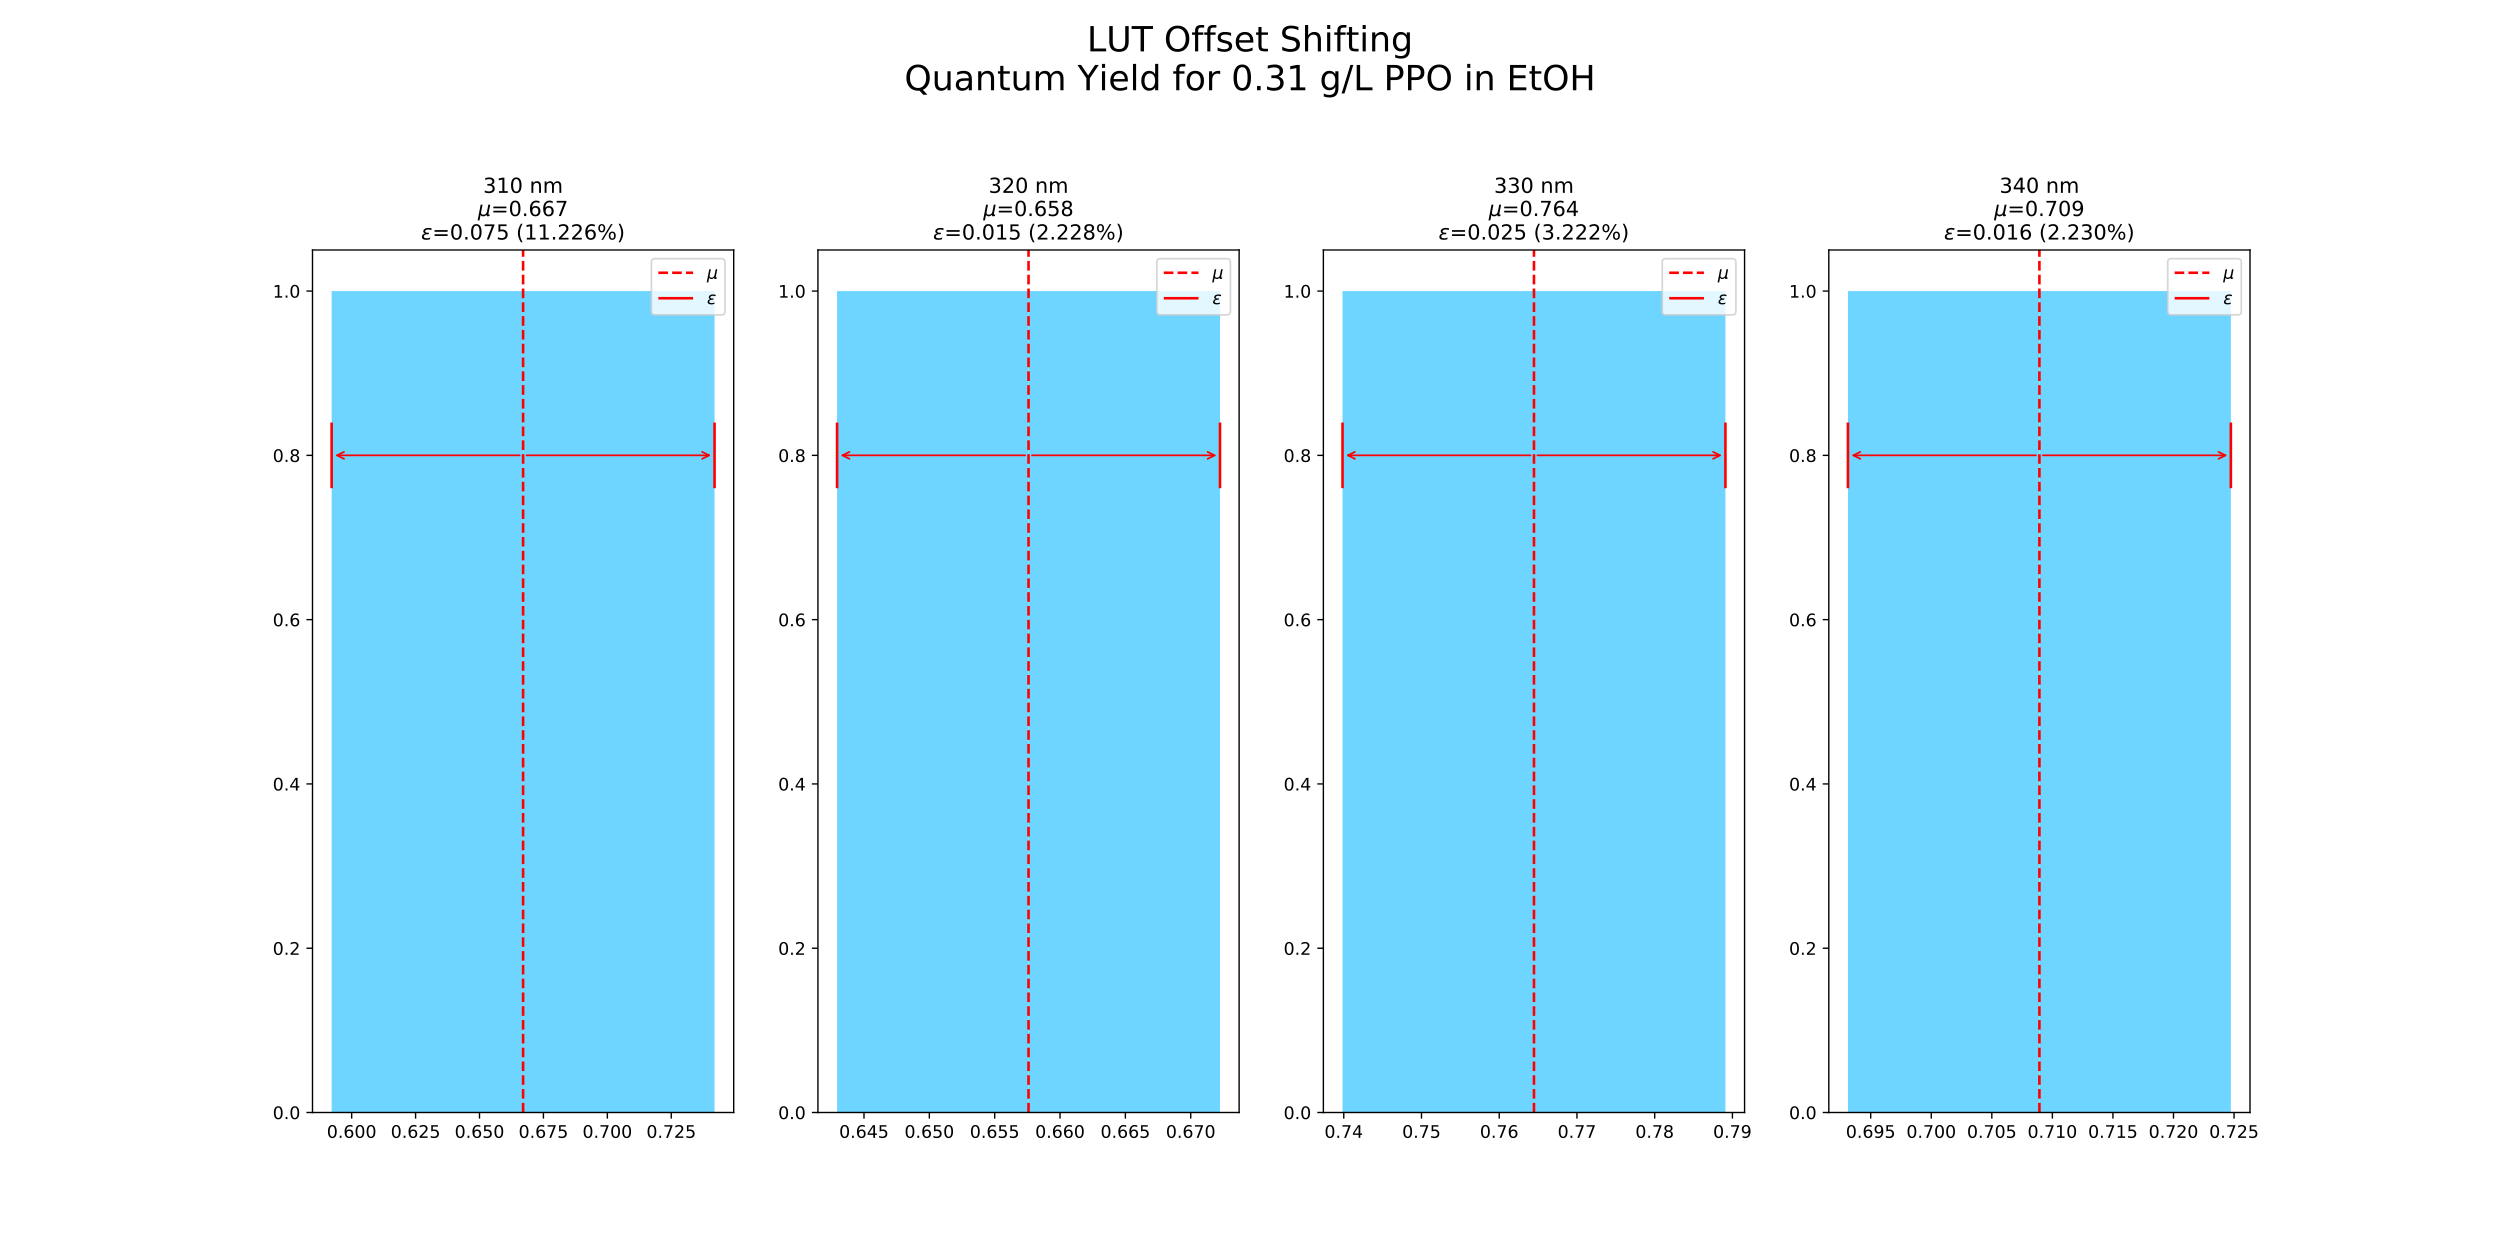 <?xml version="1.0" encoding="utf-8" standalone="no"?>
<!DOCTYPE svg PUBLIC "-//W3C//DTD SVG 1.1//EN"
  "http://www.w3.org/Graphics/SVG/1.1/DTD/svg11.dtd">
<!-- Created with matplotlib (http://matplotlib.org/) -->
<svg height="720pt" version="1.1" viewBox="0 0 1440 720" width="1440pt" xmlns="http://www.w3.org/2000/svg" xmlns:xlink="http://www.w3.org/1999/xlink">
 <defs>
  <style type="text/css">
*{stroke-linecap:butt;stroke-linejoin:round;}
  </style>
 </defs>
 <g id="figure_1">
  <g id="patch_1">
   <path d="M 0 720 
L 1440 720 
L 1440 0 
L 0 0 
z
" style="fill:#ffffff;"/>
  </g>
  <g id="axes_1">
   <g id="patch_2">
    <path d="M 180 640.8 
L 422.609 640.8 
L 422.609 144 
L 180 144 
z
" style="fill:#ffffff;"/>
   </g>
   <g id="patch_3">
    <path clip-path="url(#p55f7907c63)" d="M 191.028 640.8 
L 301.304 640.8 
L 301.304 167.657 
L 191.028 167.657 
z
" style="fill:#6dd5ff;"/>
   </g>
   <g id="patch_4">
    <path clip-path="url(#p55f7907c63)" d="M 301.304 640.8 
L 411.581 640.8 
L 411.581 167.657 
L 301.304 167.657 
z
" style="fill:#6dd5ff;"/>
   </g>
   <g id="matplotlib.axis_1">
    <g id="xtick_1">
     <g id="line2d_1">
      <defs>
       <path d="M 0 0 
L 0 3.5 
" id="ma9e785c7b0" style="stroke:#000000;stroke-width:0.8;"/>
      </defs>
      <g>
       <use style="stroke:#000000;stroke-width:0.8;" x="202.561" xlink:href="#ma9e785c7b0" y="640.8"/>
      </g>
     </g>
     <g id="text_1">
      <!-- 0.600 -->
      <defs>
       <path d="M 31.781 66.406 
Q 24.172 66.406 20.328 58.906 
Q 16.5 51.422 16.5 36.375 
Q 16.5 21.391 20.328 13.891 
Q 24.172 6.391 31.781 6.391 
Q 39.453 6.391 43.281 13.891 
Q 47.125 21.391 47.125 36.375 
Q 47.125 51.422 43.281 58.906 
Q 39.453 66.406 31.781 66.406 
z
M 31.781 74.219 
Q 44.047 74.219 50.516 64.516 
Q 56.984 54.828 56.984 36.375 
Q 56.984 17.969 50.516 8.266 
Q 44.047 -1.422 31.781 -1.422 
Q 19.531 -1.422 13.062 8.266 
Q 6.594 17.969 6.594 36.375 
Q 6.594 54.828 13.062 64.516 
Q 19.531 74.219 31.781 74.219 
z
" id="DejaVuSans-30"/>
       <path d="M 10.688 12.406 
L 21 12.406 
L 21 0 
L 10.688 0 
z
" id="DejaVuSans-2e"/>
       <path d="M 33.016 40.375 
Q 26.375 40.375 22.484 35.828 
Q 18.609 31.297 18.609 23.391 
Q 18.609 15.531 22.484 10.953 
Q 26.375 6.391 33.016 6.391 
Q 39.656 6.391 43.531 10.953 
Q 47.406 15.531 47.406 23.391 
Q 47.406 31.297 43.531 35.828 
Q 39.656 40.375 33.016 40.375 
z
M 52.594 71.297 
L 52.594 62.312 
Q 48.875 64.062 45.094 64.984 
Q 41.312 65.922 37.594 65.922 
Q 27.828 65.922 22.672 59.328 
Q 17.531 52.734 16.797 39.406 
Q 19.672 43.656 24.016 45.922 
Q 28.375 48.188 33.594 48.188 
Q 44.578 48.188 50.953 41.516 
Q 57.328 34.859 57.328 23.391 
Q 57.328 12.156 50.688 5.359 
Q 44.047 -1.422 33.016 -1.422 
Q 20.359 -1.422 13.672 8.266 
Q 6.984 17.969 6.984 36.375 
Q 6.984 53.656 15.188 63.938 
Q 23.391 74.219 37.203 74.219 
Q 40.922 74.219 44.703 73.484 
Q 48.484 72.75 52.594 71.297 
z
" id="DejaVuSans-36"/>
      </defs>
      <g transform="translate(188.247 655.398)scale(0.1 -0.1)">
       <use xlink:href="#DejaVuSans-30"/>
       <use x="63.623" xlink:href="#DejaVuSans-2e"/>
       <use x="95.41" xlink:href="#DejaVuSans-36"/>
       <use x="159.033" xlink:href="#DejaVuSans-30"/>
       <use x="222.656" xlink:href="#DejaVuSans-30"/>
      </g>
     </g>
    </g>
    <g id="xtick_2">
     <g id="line2d_2">
      <g>
       <use style="stroke:#000000;stroke-width:0.8;" x="239.378" xlink:href="#ma9e785c7b0" y="640.8"/>
      </g>
     </g>
     <g id="text_2">
      <!-- 0.625 -->
      <defs>
       <path d="M 19.188 8.297 
L 53.609 8.297 
L 53.609 0 
L 7.328 0 
L 7.328 8.297 
Q 12.938 14.109 22.625 23.891 
Q 32.328 33.688 34.812 36.531 
Q 39.547 41.844 41.422 45.531 
Q 43.312 49.219 43.312 52.781 
Q 43.312 58.594 39.234 62.25 
Q 35.156 65.922 28.609 65.922 
Q 23.969 65.922 18.812 64.312 
Q 13.672 62.703 7.812 59.422 
L 7.812 69.391 
Q 13.766 71.781 18.938 73 
Q 24.125 74.219 28.422 74.219 
Q 39.75 74.219 46.484 68.547 
Q 53.219 62.891 53.219 53.422 
Q 53.219 48.922 51.531 44.891 
Q 49.859 40.875 45.406 35.406 
Q 44.188 33.984 37.641 27.219 
Q 31.109 20.453 19.188 8.297 
z
" id="DejaVuSans-32"/>
       <path d="M 10.797 72.906 
L 49.516 72.906 
L 49.516 64.594 
L 19.828 64.594 
L 19.828 46.734 
Q 21.969 47.469 24.109 47.828 
Q 26.266 48.188 28.422 48.188 
Q 40.625 48.188 47.75 41.5 
Q 54.891 34.812 54.891 23.391 
Q 54.891 11.625 47.562 5.094 
Q 40.234 -1.422 26.906 -1.422 
Q 22.312 -1.422 17.547 -0.641 
Q 12.797 0.141 7.719 1.703 
L 7.719 11.625 
Q 12.109 9.234 16.797 8.062 
Q 21.484 6.891 26.703 6.891 
Q 35.156 6.891 40.078 11.328 
Q 45.016 15.766 45.016 23.391 
Q 45.016 31 40.078 35.438 
Q 35.156 39.891 26.703 39.891 
Q 22.75 39.891 18.812 39.016 
Q 14.891 38.141 10.797 36.281 
z
" id="DejaVuSans-35"/>
      </defs>
      <g transform="translate(225.064 655.398)scale(0.1 -0.1)">
       <use xlink:href="#DejaVuSans-30"/>
       <use x="63.623" xlink:href="#DejaVuSans-2e"/>
       <use x="95.41" xlink:href="#DejaVuSans-36"/>
       <use x="159.033" xlink:href="#DejaVuSans-32"/>
       <use x="222.656" xlink:href="#DejaVuSans-35"/>
      </g>
     </g>
    </g>
    <g id="xtick_3">
     <g id="line2d_3">
      <g>
       <use style="stroke:#000000;stroke-width:0.8;" x="276.195" xlink:href="#ma9e785c7b0" y="640.8"/>
      </g>
     </g>
     <g id="text_3">
      <!-- 0.650 -->
      <g transform="translate(261.881 655.398)scale(0.1 -0.1)">
       <use xlink:href="#DejaVuSans-30"/>
       <use x="63.623" xlink:href="#DejaVuSans-2e"/>
       <use x="95.41" xlink:href="#DejaVuSans-36"/>
       <use x="159.033" xlink:href="#DejaVuSans-35"/>
       <use x="222.656" xlink:href="#DejaVuSans-30"/>
      </g>
     </g>
    </g>
    <g id="xtick_4">
     <g id="line2d_4">
      <g>
       <use style="stroke:#000000;stroke-width:0.8;" x="313.012" xlink:href="#ma9e785c7b0" y="640.8"/>
      </g>
     </g>
     <g id="text_4">
      <!-- 0.675 -->
      <defs>
       <path d="M 8.203 72.906 
L 55.078 72.906 
L 55.078 68.703 
L 28.609 0 
L 18.312 0 
L 43.219 64.594 
L 8.203 64.594 
z
" id="DejaVuSans-37"/>
      </defs>
      <g transform="translate(298.698 655.398)scale(0.1 -0.1)">
       <use xlink:href="#DejaVuSans-30"/>
       <use x="63.623" xlink:href="#DejaVuSans-2e"/>
       <use x="95.41" xlink:href="#DejaVuSans-36"/>
       <use x="159.033" xlink:href="#DejaVuSans-37"/>
       <use x="222.656" xlink:href="#DejaVuSans-35"/>
      </g>
     </g>
    </g>
    <g id="xtick_5">
     <g id="line2d_5">
      <g>
       <use style="stroke:#000000;stroke-width:0.8;" x="349.829" xlink:href="#ma9e785c7b0" y="640.8"/>
      </g>
     </g>
     <g id="text_5">
      <!-- 0.700 -->
      <g transform="translate(335.514 655.398)scale(0.1 -0.1)">
       <use xlink:href="#DejaVuSans-30"/>
       <use x="63.623" xlink:href="#DejaVuSans-2e"/>
       <use x="95.41" xlink:href="#DejaVuSans-37"/>
       <use x="159.033" xlink:href="#DejaVuSans-30"/>
       <use x="222.656" xlink:href="#DejaVuSans-30"/>
      </g>
     </g>
    </g>
    <g id="xtick_6">
     <g id="line2d_6">
      <g>
       <use style="stroke:#000000;stroke-width:0.8;" x="386.645" xlink:href="#ma9e785c7b0" y="640.8"/>
      </g>
     </g>
     <g id="text_6">
      <!-- 0.725 -->
      <g transform="translate(372.331 655.398)scale(0.1 -0.1)">
       <use xlink:href="#DejaVuSans-30"/>
       <use x="63.623" xlink:href="#DejaVuSans-2e"/>
       <use x="95.41" xlink:href="#DejaVuSans-37"/>
       <use x="159.033" xlink:href="#DejaVuSans-32"/>
       <use x="222.656" xlink:href="#DejaVuSans-35"/>
      </g>
     </g>
    </g>
   </g>
   <g id="matplotlib.axis_2">
    <g id="ytick_1">
     <g id="line2d_7">
      <defs>
       <path d="M 0 0 
L -3.5 0 
" id="md1688a2e66" style="stroke:#000000;stroke-width:0.8;"/>
      </defs>
      <g>
       <use style="stroke:#000000;stroke-width:0.8;" x="180" xlink:href="#md1688a2e66" y="640.8"/>
      </g>
     </g>
     <g id="text_7">
      <!-- 0.0 -->
      <g transform="translate(157.097 644.599)scale(0.1 -0.1)">
       <use xlink:href="#DejaVuSans-30"/>
       <use x="63.623" xlink:href="#DejaVuSans-2e"/>
       <use x="95.41" xlink:href="#DejaVuSans-30"/>
      </g>
     </g>
    </g>
    <g id="ytick_2">
     <g id="line2d_8">
      <g>
       <use style="stroke:#000000;stroke-width:0.8;" x="180" xlink:href="#md1688a2e66" y="546.171"/>
      </g>
     </g>
     <g id="text_8">
      <!-- 0.2 -->
      <g transform="translate(157.097 549.971)scale(0.1 -0.1)">
       <use xlink:href="#DejaVuSans-30"/>
       <use x="63.623" xlink:href="#DejaVuSans-2e"/>
       <use x="95.41" xlink:href="#DejaVuSans-32"/>
      </g>
     </g>
    </g>
    <g id="ytick_3">
     <g id="line2d_9">
      <g>
       <use style="stroke:#000000;stroke-width:0.8;" x="180" xlink:href="#md1688a2e66" y="451.543"/>
      </g>
     </g>
     <g id="text_9">
      <!-- 0.4 -->
      <defs>
       <path d="M 37.797 64.312 
L 12.891 25.391 
L 37.797 25.391 
z
M 35.203 72.906 
L 47.609 72.906 
L 47.609 25.391 
L 58.016 25.391 
L 58.016 17.188 
L 47.609 17.188 
L 47.609 0 
L 37.797 0 
L 37.797 17.188 
L 4.891 17.188 
L 4.891 26.703 
z
" id="DejaVuSans-34"/>
      </defs>
      <g transform="translate(157.097 455.342)scale(0.1 -0.1)">
       <use xlink:href="#DejaVuSans-30"/>
       <use x="63.623" xlink:href="#DejaVuSans-2e"/>
       <use x="95.41" xlink:href="#DejaVuSans-34"/>
      </g>
     </g>
    </g>
    <g id="ytick_4">
     <g id="line2d_10">
      <g>
       <use style="stroke:#000000;stroke-width:0.8;" x="180" xlink:href="#md1688a2e66" y="356.914"/>
      </g>
     </g>
     <g id="text_10">
      <!-- 0.6 -->
      <g transform="translate(157.097 360.714)scale(0.1 -0.1)">
       <use xlink:href="#DejaVuSans-30"/>
       <use x="63.623" xlink:href="#DejaVuSans-2e"/>
       <use x="95.41" xlink:href="#DejaVuSans-36"/>
      </g>
     </g>
    </g>
    <g id="ytick_5">
     <g id="line2d_11">
      <g>
       <use style="stroke:#000000;stroke-width:0.8;" x="180" xlink:href="#md1688a2e66" y="262.286"/>
      </g>
     </g>
     <g id="text_11">
      <!-- 0.8 -->
      <defs>
       <path d="M 31.781 34.625 
Q 24.75 34.625 20.719 30.859 
Q 16.703 27.094 16.703 20.516 
Q 16.703 13.922 20.719 10.156 
Q 24.75 6.391 31.781 6.391 
Q 38.812 6.391 42.859 10.172 
Q 46.922 13.969 46.922 20.516 
Q 46.922 27.094 42.891 30.859 
Q 38.875 34.625 31.781 34.625 
z
M 21.922 38.812 
Q 15.578 40.375 12.031 44.719 
Q 8.5 49.078 8.5 55.328 
Q 8.5 64.062 14.719 69.141 
Q 20.953 74.219 31.781 74.219 
Q 42.672 74.219 48.875 69.141 
Q 55.078 64.062 55.078 55.328 
Q 55.078 49.078 51.531 44.719 
Q 48 40.375 41.703 38.812 
Q 48.828 37.156 52.797 32.312 
Q 56.781 27.484 56.781 20.516 
Q 56.781 9.906 50.312 4.234 
Q 43.844 -1.422 31.781 -1.422 
Q 19.734 -1.422 13.25 4.234 
Q 6.781 9.906 6.781 20.516 
Q 6.781 27.484 10.781 32.312 
Q 14.797 37.156 21.922 38.812 
z
M 18.312 54.391 
Q 18.312 48.734 21.844 45.562 
Q 25.391 42.391 31.781 42.391 
Q 38.141 42.391 41.719 45.562 
Q 45.312 48.734 45.312 54.391 
Q 45.312 60.062 41.719 63.234 
Q 38.141 66.406 31.781 66.406 
Q 25.391 66.406 21.844 63.234 
Q 18.312 60.062 18.312 54.391 
z
" id="DejaVuSans-38"/>
      </defs>
      <g transform="translate(157.097 266.085)scale(0.1 -0.1)">
       <use xlink:href="#DejaVuSans-30"/>
       <use x="63.623" xlink:href="#DejaVuSans-2e"/>
       <use x="95.41" xlink:href="#DejaVuSans-38"/>
      </g>
     </g>
    </g>
    <g id="ytick_6">
     <g id="line2d_12">
      <g>
       <use style="stroke:#000000;stroke-width:0.8;" x="180" xlink:href="#md1688a2e66" y="167.657"/>
      </g>
     </g>
     <g id="text_12">
      <!-- 1.0 -->
      <defs>
       <path d="M 12.406 8.297 
L 28.516 8.297 
L 28.516 63.922 
L 10.984 60.406 
L 10.984 69.391 
L 28.422 72.906 
L 38.281 72.906 
L 38.281 8.297 
L 54.391 8.297 
L 54.391 0 
L 12.406 0 
z
" id="DejaVuSans-31"/>
      </defs>
      <g transform="translate(157.097 171.456)scale(0.1 -0.1)">
       <use xlink:href="#DejaVuSans-31"/>
       <use x="63.623" xlink:href="#DejaVuSans-2e"/>
       <use x="95.41" xlink:href="#DejaVuSans-30"/>
      </g>
     </g>
    </g>
   </g>
   <g id="LineCollection_1">
    <path clip-path="url(#p55f7907c63)" d="M 411.581 281.211 
L 411.581 243.36 
" style="fill:none;stroke:#ff0000;stroke-width:1.5;"/>
   </g>
   <g id="LineCollection_2">
    <path clip-path="url(#p55f7907c63)" d="M 191.028 281.211 
L 191.028 243.36 
" style="fill:none;stroke:#ff0000;stroke-width:1.5;"/>
   </g>
   <g id="line2d_13">
    <path clip-path="url(#p55f7907c63)" d="M 301.304 640.8 
L 301.304 144 
" style="fill:none;stroke:#ff0000;stroke-dasharray:5.55,2.4;stroke-dashoffset:0;stroke-width:1.5;"/>
   </g>
   <g id="patch_5">
    <path d="M 180 640.8 
L 180 144 
" style="fill:none;stroke:#000000;stroke-linecap:square;stroke-linejoin:miter;stroke-width:0.8;"/>
   </g>
   <g id="patch_6">
    <path d="M 422.609 640.8 
L 422.609 144 
" style="fill:none;stroke:#000000;stroke-linecap:square;stroke-linejoin:miter;stroke-width:0.8;"/>
   </g>
   <g id="patch_7">
    <path d="M 180 640.8 
L 422.609 640.8 
" style="fill:none;stroke:#000000;stroke-linecap:square;stroke-linejoin:miter;stroke-width:0.8;"/>
   </g>
   <g id="patch_8">
    <path d="M 180 144 
L 422.609 144 
" style="fill:none;stroke:#000000;stroke-linecap:square;stroke-linejoin:miter;stroke-width:0.8;"/>
   </g>
   <g id="patch_9">
    <path d="M 303.307 262.286 
Q 356.444 262.286 408.464 262.286 
" style="fill:none;stroke:#ff0000;stroke-linecap:round;"/>
    <path d="M 404.464 260.286 
L 408.464 262.286 
L 404.464 264.286 
" style="fill:none;stroke:#ff0000;stroke-linecap:round;"/>
   </g>
   <g id="patch_10">
    <path d="M 299.302 262.286 
Q 246.164 262.286 194.145 262.286 
" style="fill:none;stroke:#ff0000;stroke-linecap:round;"/>
    <path d="M 198.145 264.286 
L 194.145 262.286 
L 198.145 260.286 
" style="fill:none;stroke:#ff0000;stroke-linecap:round;"/>
   </g>
   <g id="text_13">
    <!-- 310 nm -->
    <defs>
     <path d="M 40.578 39.312 
Q 47.656 37.797 51.625 33 
Q 55.609 28.219 55.609 21.188 
Q 55.609 10.406 48.188 4.484 
Q 40.766 -1.422 27.094 -1.422 
Q 22.516 -1.422 17.656 -0.516 
Q 12.797 0.391 7.625 2.203 
L 7.625 11.719 
Q 11.719 9.328 16.594 8.109 
Q 21.484 6.891 26.812 6.891 
Q 36.078 6.891 40.938 10.547 
Q 45.797 14.203 45.797 21.188 
Q 45.797 27.641 41.281 31.266 
Q 36.766 34.906 28.719 34.906 
L 20.219 34.906 
L 20.219 43.016 
L 29.109 43.016 
Q 36.375 43.016 40.234 45.922 
Q 44.094 48.828 44.094 54.297 
Q 44.094 59.906 40.109 62.906 
Q 36.141 65.922 28.719 65.922 
Q 24.656 65.922 20.016 65.031 
Q 15.375 64.156 9.812 62.312 
L 9.812 71.094 
Q 15.438 72.656 20.344 73.438 
Q 25.25 74.219 29.594 74.219 
Q 40.828 74.219 47.359 69.109 
Q 53.906 64.016 53.906 55.328 
Q 53.906 49.266 50.438 45.094 
Q 46.969 40.922 40.578 39.312 
z
" id="DejaVuSans-33"/>
     <path id="DejaVuSans-20"/>
     <path d="M 54.891 33.016 
L 54.891 0 
L 45.906 0 
L 45.906 32.719 
Q 45.906 40.484 42.875 44.328 
Q 39.844 48.188 33.797 48.188 
Q 26.516 48.188 22.312 43.547 
Q 18.109 38.922 18.109 30.906 
L 18.109 0 
L 9.078 0 
L 9.078 54.688 
L 18.109 54.688 
L 18.109 46.188 
Q 21.344 51.125 25.703 53.562 
Q 30.078 56 35.797 56 
Q 45.219 56 50.047 50.172 
Q 54.891 44.344 54.891 33.016 
z
" id="DejaVuSans-6e"/>
     <path d="M 52 44.188 
Q 55.375 50.25 60.062 53.125 
Q 64.75 56 71.094 56 
Q 79.641 56 84.281 50.016 
Q 88.922 44.047 88.922 33.016 
L 88.922 0 
L 79.891 0 
L 79.891 32.719 
Q 79.891 40.578 77.094 44.375 
Q 74.312 48.188 68.609 48.188 
Q 61.625 48.188 57.562 43.547 
Q 53.516 38.922 53.516 30.906 
L 53.516 0 
L 44.484 0 
L 44.484 32.719 
Q 44.484 40.625 41.703 44.406 
Q 38.922 48.188 33.109 48.188 
Q 26.219 48.188 22.156 43.531 
Q 18.109 38.875 18.109 30.906 
L 18.109 0 
L 9.078 0 
L 9.078 54.688 
L 18.109 54.688 
L 18.109 46.188 
Q 21.188 51.219 25.484 53.609 
Q 29.781 56 35.688 56 
Q 41.656 56 45.828 52.969 
Q 50 49.953 52 44.188 
z
" id="DejaVuSans-6d"/>
    </defs>
    <g transform="translate(278.298 111.101)scale(0.12 -0.12)">
     <use xlink:href="#DejaVuSans-33"/>
     <use x="63.623" xlink:href="#DejaVuSans-31"/>
     <use x="127.246" xlink:href="#DejaVuSans-30"/>
     <use x="190.869" xlink:href="#DejaVuSans-20"/>
     <use x="222.656" xlink:href="#DejaVuSans-6e"/>
     <use x="286.035" xlink:href="#DejaVuSans-6d"/>
    </g>
    <!-- $\mu$=0.667 -->
    <defs>
     <path d="M -1.312 -20.797 
L 13.375 54.688 
L 22.406 54.688 
L 15.766 20.656 
Q 15.578 19.625 15.422 18.359 
Q 15.281 17.094 15.281 15.828 
Q 15.281 11.281 18.141 8.828 
Q 21 6.391 26.312 6.391 
Q 33.547 6.391 37.984 10.484 
Q 42.438 14.594 44 22.797 
L 50.203 54.688 
L 59.188 54.688 
L 51.031 12.641 
Q 50.828 11.719 50.75 11.031 
Q 50.688 10.359 50.688 9.812 
Q 50.688 8.297 51.297 7.594 
Q 51.906 6.891 53.219 6.891 
Q 53.719 6.891 54.562 7.125 
Q 55.422 7.375 56.984 8.016 
L 55.609 0.781 
Q 53.469 -0.297 51.516 -0.859 
Q 49.562 -1.422 47.703 -1.422 
Q 44.484 -1.422 42.656 0.625 
Q 40.828 2.688 40.828 6.297 
Q 38.094 2.391 34.297 0.484 
Q 30.516 -1.422 25.391 -1.422 
Q 20.844 -1.422 17.453 0.672 
Q 14.062 2.781 12.984 6.203 
L 7.719 -20.797 
z
" id="DejaVuSans-Oblique-3bc"/>
     <path d="M 10.594 45.406 
L 73.188 45.406 
L 73.188 37.203 
L 10.594 37.203 
z
M 10.594 25.484 
L 73.188 25.484 
L 73.188 17.188 
L 10.594 17.188 
z
" id="DejaVuSans-3d"/>
    </defs>
    <g transform="translate(275.264 124.538)scale(0.12 -0.12)">
     <use transform="translate(0 0.781)" xlink:href="#DejaVuSans-Oblique-3bc"/>
     <use transform="translate(63.623 0.781)" xlink:href="#DejaVuSans-3d"/>
     <use transform="translate(147.412 0.781)" xlink:href="#DejaVuSans-30"/>
     <use transform="translate(211.035 0.781)" xlink:href="#DejaVuSans-2e"/>
     <use transform="translate(242.822 0.781)" xlink:href="#DejaVuSans-36"/>
     <use transform="translate(306.445 0.781)" xlink:href="#DejaVuSans-36"/>
     <use transform="translate(370.068 0.781)" xlink:href="#DejaVuSans-37"/>
    </g>
    <!-- $\epsilon$=0.075 (11.226%) -->
    <defs>
     <path d="M 19.734 29.5 
Q 14.453 30.672 12.156 33.844 
Q 10.453 36.078 10.453 39.109 
Q 10.453 47.406 18.359 52.25 
Q 24.609 56.062 34.188 56.062 
Q 37.891 56.062 41.938 55.469 
Q 46 54.891 50.531 53.719 
L 48.969 45.562 
Q 44.484 46.969 40.719 47.609 
Q 36.859 48.25 33.406 48.25 
Q 27.594 48.25 23.781 46 
Q 19.188 43.312 19.188 39.406 
Q 19.188 36.812 21.578 35.016 
Q 24.422 32.859 30.078 32.859 
L 37.641 32.859 
L 36.234 25.438 
L 29 25.438 
Q 22.266 25.438 18.312 22.953 
Q 12.938 19.578 12.938 14.312 
Q 12.938 10.984 15.828 8.797 
Q 19.438 6.062 26.812 6.062 
Q 31.344 6.062 35.688 6.938 
Q 40.047 7.859 43.844 9.672 
L 42.188 1.312 
Q 37.547 -0.047 33.297 -0.734 
Q 29.047 -1.422 25.141 -1.422 
Q 13.531 -1.422 8.062 3.031 
Q 3.906 6.453 3.906 12.203 
Q 3.906 19.969 9.375 24.75 
Q 13.422 28.328 19.734 29.5 
z
" id="DejaVuSans-Oblique-3b5"/>
     <path d="M 31 75.875 
Q 24.469 64.656 21.281 53.656 
Q 18.109 42.672 18.109 31.391 
Q 18.109 20.125 21.312 9.062 
Q 24.516 -2 31 -13.188 
L 23.188 -13.188 
Q 15.875 -1.703 12.234 9.375 
Q 8.594 20.453 8.594 31.391 
Q 8.594 42.281 12.203 53.312 
Q 15.828 64.359 23.188 75.875 
z
" id="DejaVuSans-28"/>
     <path d="M 72.703 32.078 
Q 68.453 32.078 66.031 28.469 
Q 63.625 24.859 63.625 18.406 
Q 63.625 12.062 66.031 8.422 
Q 68.453 4.781 72.703 4.781 
Q 76.859 4.781 79.266 8.422 
Q 81.688 12.062 81.688 18.406 
Q 81.688 24.812 79.266 28.438 
Q 76.859 32.078 72.703 32.078 
z
M 72.703 38.281 
Q 80.422 38.281 84.953 32.906 
Q 89.5 27.547 89.5 18.406 
Q 89.5 9.281 84.938 3.922 
Q 80.375 -1.422 72.703 -1.422 
Q 64.891 -1.422 60.344 3.922 
Q 55.812 9.281 55.812 18.406 
Q 55.812 27.594 60.375 32.938 
Q 64.938 38.281 72.703 38.281 
z
M 22.312 68.016 
Q 18.109 68.016 15.688 64.375 
Q 13.281 60.75 13.281 54.391 
Q 13.281 47.953 15.672 44.328 
Q 18.062 40.719 22.312 40.719 
Q 26.562 40.719 28.969 44.328 
Q 31.391 47.953 31.391 54.391 
Q 31.391 60.688 28.953 64.344 
Q 26.516 68.016 22.312 68.016 
z
M 66.406 74.219 
L 74.219 74.219 
L 28.609 -1.422 
L 20.797 -1.422 
z
M 22.312 74.219 
Q 30.031 74.219 34.609 68.875 
Q 39.203 63.531 39.203 54.391 
Q 39.203 45.172 34.641 39.844 
Q 30.078 34.516 22.312 34.516 
Q 14.547 34.516 10.031 39.859 
Q 5.516 45.219 5.516 54.391 
Q 5.516 63.484 10.047 68.844 
Q 14.594 74.219 22.312 74.219 
z
" id="DejaVuSans-25"/>
     <path d="M 8.016 75.875 
L 15.828 75.875 
Q 23.141 64.359 26.781 53.312 
Q 30.422 42.281 30.422 31.391 
Q 30.422 20.453 26.781 9.375 
Q 23.141 -1.703 15.828 -13.188 
L 8.016 -13.188 
Q 14.5 -2 17.703 9.062 
Q 20.906 20.125 20.906 31.391 
Q 20.906 42.672 17.703 53.656 
Q 14.5 64.656 8.016 75.875 
z
" id="DejaVuSans-29"/>
    </defs>
    <g transform="translate(242.564 138)scale(0.12 -0.12)">
     <use transform="translate(0 0.125)" xlink:href="#DejaVuSans-Oblique-3b5"/>
     <use transform="translate(54.053 0.125)" xlink:href="#DejaVuSans-3d"/>
     <use transform="translate(137.842 0.125)" xlink:href="#DejaVuSans-30"/>
     <use transform="translate(201.465 0.125)" xlink:href="#DejaVuSans-2e"/>
     <use transform="translate(233.252 0.125)" xlink:href="#DejaVuSans-30"/>
     <use transform="translate(296.875 0.125)" xlink:href="#DejaVuSans-37"/>
     <use transform="translate(360.498 0.125)" xlink:href="#DejaVuSans-35"/>
     <use transform="translate(424.121 0.125)" xlink:href="#DejaVuSans-20"/>
     <use transform="translate(455.908 0.125)" xlink:href="#DejaVuSans-28"/>
     <use transform="translate(494.922 0.125)" xlink:href="#DejaVuSans-31"/>
     <use transform="translate(558.545 0.125)" xlink:href="#DejaVuSans-31"/>
     <use transform="translate(622.168 0.125)" xlink:href="#DejaVuSans-2e"/>
     <use transform="translate(653.877 0.125)" xlink:href="#DejaVuSans-32"/>
     <use transform="translate(717.5 0.125)" xlink:href="#DejaVuSans-32"/>
     <use transform="translate(781.123 0.125)" xlink:href="#DejaVuSans-36"/>
     <use transform="translate(844.746 0.125)" xlink:href="#DejaVuSans-25"/>
     <use transform="translate(939.766 0.125)" xlink:href="#DejaVuSans-29"/>
    </g>
   </g>
   <g id="legend_1">
    <g id="patch_11">
     <path d="M 377.209 181.377 
L 415.609 181.377 
Q 417.609 181.377 417.609 179.377 
L 417.609 151 
Q 417.609 149 415.609 149 
L 377.209 149 
Q 375.209 149 375.209 151 
L 375.209 179.377 
Q 375.209 181.377 377.209 181.377 
z
" style="fill:#ffffff;opacity:0.8;stroke:#cccccc;stroke-linejoin:miter;"/>
    </g>
    <g id="line2d_14">
     <path d="M 379.209 157.098 
L 399.209 157.098 
" style="fill:none;stroke:#ff0000;stroke-dasharray:5.55,2.4;stroke-dashoffset:0;stroke-width:1.5;"/>
    </g>
    <g id="line2d_15"/>
    <g id="text_14">
     <!-- $\mu$ -->
     <g transform="translate(407.209 160.598)scale(0.1 -0.1)">
      <use transform="translate(0 0.312)" xlink:href="#DejaVuSans-Oblique-3bc"/>
     </g>
    </g>
    <g id="line2d_16">
     <path d="M 379.209 171.797 
L 399.209 171.797 
" style="fill:none;stroke:#ff0000;stroke-width:1.5;"/>
    </g>
    <g id="text_15">
     <!-- $\epsilon$ -->
     <g transform="translate(407.209 175.297)scale(0.1 -0.1)">
      <use transform="translate(0 0.938)" xlink:href="#DejaVuSans-Oblique-3b5"/>
     </g>
    </g>
   </g>
  </g>
  <g id="axes_2">
   <g id="patch_12">
    <path d="M 471.13 640.8 
L 713.739 640.8 
L 713.739 144 
L 471.13 144 
z
" style="fill:#ffffff;"/>
   </g>
   <g id="patch_13">
    <path clip-path="url(#p0e956fe036)" d="M 482.158 640.8 
L 592.435 640.8 
L 592.435 167.657 
L 482.158 167.657 
z
" style="fill:#6dd5ff;"/>
   </g>
   <g id="patch_14">
    <path clip-path="url(#p0e956fe036)" d="M 592.435 640.8 
L 702.711 640.8 
L 702.711 167.657 
L 592.435 167.657 
z
" style="fill:#6dd5ff;"/>
   </g>
   <g id="matplotlib.axis_3">
    <g id="xtick_7">
     <g id="line2d_17">
      <g>
       <use style="stroke:#000000;stroke-width:0.8;" x="497.659" xlink:href="#ma9e785c7b0" y="640.8"/>
      </g>
     </g>
     <g id="text_16">
      <!-- 0.645 -->
      <g transform="translate(483.345 655.398)scale(0.1 -0.1)">
       <use xlink:href="#DejaVuSans-30"/>
       <use x="63.623" xlink:href="#DejaVuSans-2e"/>
       <use x="95.41" xlink:href="#DejaVuSans-36"/>
       <use x="159.033" xlink:href="#DejaVuSans-34"/>
       <use x="222.656" xlink:href="#DejaVuSans-35"/>
      </g>
     </g>
    </g>
    <g id="xtick_8">
     <g id="line2d_18">
      <g>
       <use style="stroke:#000000;stroke-width:0.8;" x="535.298" xlink:href="#ma9e785c7b0" y="640.8"/>
      </g>
     </g>
     <g id="text_17">
      <!-- 0.650 -->
      <g transform="translate(520.984 655.398)scale(0.1 -0.1)">
       <use xlink:href="#DejaVuSans-30"/>
       <use x="63.623" xlink:href="#DejaVuSans-2e"/>
       <use x="95.41" xlink:href="#DejaVuSans-36"/>
       <use x="159.033" xlink:href="#DejaVuSans-35"/>
       <use x="222.656" xlink:href="#DejaVuSans-30"/>
      </g>
     </g>
    </g>
    <g id="xtick_9">
     <g id="line2d_19">
      <g>
       <use style="stroke:#000000;stroke-width:0.8;" x="572.938" xlink:href="#ma9e785c7b0" y="640.8"/>
      </g>
     </g>
     <g id="text_18">
      <!-- 0.655 -->
      <g transform="translate(558.624 655.398)scale(0.1 -0.1)">
       <use xlink:href="#DejaVuSans-30"/>
       <use x="63.623" xlink:href="#DejaVuSans-2e"/>
       <use x="95.41" xlink:href="#DejaVuSans-36"/>
       <use x="159.033" xlink:href="#DejaVuSans-35"/>
       <use x="222.656" xlink:href="#DejaVuSans-35"/>
      </g>
     </g>
    </g>
    <g id="xtick_10">
     <g id="line2d_20">
      <g>
       <use style="stroke:#000000;stroke-width:0.8;" x="610.577" xlink:href="#ma9e785c7b0" y="640.8"/>
      </g>
     </g>
     <g id="text_19">
      <!-- 0.660 -->
      <g transform="translate(596.263 655.398)scale(0.1 -0.1)">
       <use xlink:href="#DejaVuSans-30"/>
       <use x="63.623" xlink:href="#DejaVuSans-2e"/>
       <use x="95.41" xlink:href="#DejaVuSans-36"/>
       <use x="159.033" xlink:href="#DejaVuSans-36"/>
       <use x="222.656" xlink:href="#DejaVuSans-30"/>
      </g>
     </g>
    </g>
    <g id="xtick_11">
     <g id="line2d_21">
      <g>
       <use style="stroke:#000000;stroke-width:0.8;" x="648.216" xlink:href="#ma9e785c7b0" y="640.8"/>
      </g>
     </g>
     <g id="text_20">
      <!-- 0.665 -->
      <g transform="translate(633.902 655.398)scale(0.1 -0.1)">
       <use xlink:href="#DejaVuSans-30"/>
       <use x="63.623" xlink:href="#DejaVuSans-2e"/>
       <use x="95.41" xlink:href="#DejaVuSans-36"/>
       <use x="159.033" xlink:href="#DejaVuSans-36"/>
       <use x="222.656" xlink:href="#DejaVuSans-35"/>
      </g>
     </g>
    </g>
    <g id="xtick_12">
     <g id="line2d_22">
      <g>
       <use style="stroke:#000000;stroke-width:0.8;" x="685.855" xlink:href="#ma9e785c7b0" y="640.8"/>
      </g>
     </g>
     <g id="text_21">
      <!-- 0.670 -->
      <g transform="translate(671.541 655.398)scale(0.1 -0.1)">
       <use xlink:href="#DejaVuSans-30"/>
       <use x="63.623" xlink:href="#DejaVuSans-2e"/>
       <use x="95.41" xlink:href="#DejaVuSans-36"/>
       <use x="159.033" xlink:href="#DejaVuSans-37"/>
       <use x="222.656" xlink:href="#DejaVuSans-30"/>
      </g>
     </g>
    </g>
   </g>
   <g id="matplotlib.axis_4">
    <g id="ytick_7">
     <g id="line2d_23">
      <g>
       <use style="stroke:#000000;stroke-width:0.8;" x="471.13" xlink:href="#md1688a2e66" y="640.8"/>
      </g>
     </g>
     <g id="text_22">
      <!-- 0.0 -->
      <g transform="translate(448.227 644.599)scale(0.1 -0.1)">
       <use xlink:href="#DejaVuSans-30"/>
       <use x="63.623" xlink:href="#DejaVuSans-2e"/>
       <use x="95.41" xlink:href="#DejaVuSans-30"/>
      </g>
     </g>
    </g>
    <g id="ytick_8">
     <g id="line2d_24">
      <g>
       <use style="stroke:#000000;stroke-width:0.8;" x="471.13" xlink:href="#md1688a2e66" y="546.171"/>
      </g>
     </g>
     <g id="text_23">
      <!-- 0.2 -->
      <g transform="translate(448.227 549.971)scale(0.1 -0.1)">
       <use xlink:href="#DejaVuSans-30"/>
       <use x="63.623" xlink:href="#DejaVuSans-2e"/>
       <use x="95.41" xlink:href="#DejaVuSans-32"/>
      </g>
     </g>
    </g>
    <g id="ytick_9">
     <g id="line2d_25">
      <g>
       <use style="stroke:#000000;stroke-width:0.8;" x="471.13" xlink:href="#md1688a2e66" y="451.543"/>
      </g>
     </g>
     <g id="text_24">
      <!-- 0.4 -->
      <g transform="translate(448.227 455.342)scale(0.1 -0.1)">
       <use xlink:href="#DejaVuSans-30"/>
       <use x="63.623" xlink:href="#DejaVuSans-2e"/>
       <use x="95.41" xlink:href="#DejaVuSans-34"/>
      </g>
     </g>
    </g>
    <g id="ytick_10">
     <g id="line2d_26">
      <g>
       <use style="stroke:#000000;stroke-width:0.8;" x="471.13" xlink:href="#md1688a2e66" y="356.914"/>
      </g>
     </g>
     <g id="text_25">
      <!-- 0.6 -->
      <g transform="translate(448.227 360.714)scale(0.1 -0.1)">
       <use xlink:href="#DejaVuSans-30"/>
       <use x="63.623" xlink:href="#DejaVuSans-2e"/>
       <use x="95.41" xlink:href="#DejaVuSans-36"/>
      </g>
     </g>
    </g>
    <g id="ytick_11">
     <g id="line2d_27">
      <g>
       <use style="stroke:#000000;stroke-width:0.8;" x="471.13" xlink:href="#md1688a2e66" y="262.286"/>
      </g>
     </g>
     <g id="text_26">
      <!-- 0.8 -->
      <g transform="translate(448.227 266.085)scale(0.1 -0.1)">
       <use xlink:href="#DejaVuSans-30"/>
       <use x="63.623" xlink:href="#DejaVuSans-2e"/>
       <use x="95.41" xlink:href="#DejaVuSans-38"/>
      </g>
     </g>
    </g>
    <g id="ytick_12">
     <g id="line2d_28">
      <g>
       <use style="stroke:#000000;stroke-width:0.8;" x="471.13" xlink:href="#md1688a2e66" y="167.657"/>
      </g>
     </g>
     <g id="text_27">
      <!-- 1.0 -->
      <g transform="translate(448.227 171.456)scale(0.1 -0.1)">
       <use xlink:href="#DejaVuSans-31"/>
       <use x="63.623" xlink:href="#DejaVuSans-2e"/>
       <use x="95.41" xlink:href="#DejaVuSans-30"/>
      </g>
     </g>
    </g>
   </g>
   <g id="LineCollection_3">
    <path clip-path="url(#p0e956fe036)" d="M 702.711 281.211 
L 702.711 243.36 
" style="fill:none;stroke:#ff0000;stroke-width:1.5;"/>
   </g>
   <g id="LineCollection_4">
    <path clip-path="url(#p0e956fe036)" d="M 482.158 281.211 
L 482.158 243.36 
" style="fill:none;stroke:#ff0000;stroke-width:1.5;"/>
   </g>
   <g id="line2d_29">
    <path clip-path="url(#p0e956fe036)" d="M 592.435 640.8 
L 592.435 144 
" style="fill:none;stroke:#ff0000;stroke-dasharray:5.55,2.4;stroke-dashoffset:0;stroke-width:1.5;"/>
   </g>
   <g id="patch_15">
    <path d="M 471.13 640.8 
L 471.13 144 
" style="fill:none;stroke:#000000;stroke-linecap:square;stroke-linejoin:miter;stroke-width:0.8;"/>
   </g>
   <g id="patch_16">
    <path d="M 713.739 640.8 
L 713.739 144 
" style="fill:none;stroke:#000000;stroke-linecap:square;stroke-linejoin:miter;stroke-width:0.8;"/>
   </g>
   <g id="patch_17">
    <path d="M 471.13 640.8 
L 713.739 640.8 
" style="fill:none;stroke:#000000;stroke-linecap:square;stroke-linejoin:miter;stroke-width:0.8;"/>
   </g>
   <g id="patch_18">
    <path d="M 471.13 144 
L 713.739 144 
" style="fill:none;stroke:#000000;stroke-linecap:square;stroke-linejoin:miter;stroke-width:0.8;"/>
   </g>
   <g id="patch_19">
    <path d="M 594.437 262.286 
Q 647.575 262.286 699.594 262.286 
" style="fill:none;stroke:#ff0000;stroke-linecap:round;"/>
    <path d="M 695.594 260.286 
L 699.594 262.286 
L 695.594 264.286 
" style="fill:none;stroke:#ff0000;stroke-linecap:round;"/>
   </g>
   <g id="patch_20">
    <path d="M 590.432 262.286 
Q 537.295 262.286 485.275 262.286 
" style="fill:none;stroke:#ff0000;stroke-linecap:round;"/>
    <path d="M 489.275 264.286 
L 485.275 262.286 
L 489.275 260.286 
" style="fill:none;stroke:#ff0000;stroke-linecap:round;"/>
   </g>
   <g id="text_28">
    <!-- 320 nm -->
    <g transform="translate(569.429 111.101)scale(0.12 -0.12)">
     <use xlink:href="#DejaVuSans-33"/>
     <use x="63.623" xlink:href="#DejaVuSans-32"/>
     <use x="127.246" xlink:href="#DejaVuSans-30"/>
     <use x="190.869" xlink:href="#DejaVuSans-20"/>
     <use x="222.656" xlink:href="#DejaVuSans-6e"/>
     <use x="286.035" xlink:href="#DejaVuSans-6d"/>
    </g>
    <!-- $\mu$=0.658 -->
    <g transform="translate(566.395 124.538)scale(0.12 -0.12)">
     <use transform="translate(0 0.781)" xlink:href="#DejaVuSans-Oblique-3bc"/>
     <use transform="translate(63.623 0.781)" xlink:href="#DejaVuSans-3d"/>
     <use transform="translate(147.412 0.781)" xlink:href="#DejaVuSans-30"/>
     <use transform="translate(211.035 0.781)" xlink:href="#DejaVuSans-2e"/>
     <use transform="translate(242.822 0.781)" xlink:href="#DejaVuSans-36"/>
     <use transform="translate(306.445 0.781)" xlink:href="#DejaVuSans-35"/>
     <use transform="translate(370.068 0.781)" xlink:href="#DejaVuSans-38"/>
    </g>
    <!-- $\epsilon$=0.015 (2.228%) -->
    <g transform="translate(537.475 138)scale(0.12 -0.12)">
     <use transform="translate(0 0.125)" xlink:href="#DejaVuSans-Oblique-3b5"/>
     <use transform="translate(54.053 0.125)" xlink:href="#DejaVuSans-3d"/>
     <use transform="translate(137.842 0.125)" xlink:href="#DejaVuSans-30"/>
     <use transform="translate(201.465 0.125)" xlink:href="#DejaVuSans-2e"/>
     <use transform="translate(233.252 0.125)" xlink:href="#DejaVuSans-30"/>
     <use transform="translate(296.875 0.125)" xlink:href="#DejaVuSans-31"/>
     <use transform="translate(360.498 0.125)" xlink:href="#DejaVuSans-35"/>
     <use transform="translate(424.121 0.125)" xlink:href="#DejaVuSans-20"/>
     <use transform="translate(455.908 0.125)" xlink:href="#DejaVuSans-28"/>
     <use transform="translate(494.922 0.125)" xlink:href="#DejaVuSans-32"/>
     <use transform="translate(558.545 0.125)" xlink:href="#DejaVuSans-2e"/>
     <use transform="translate(590.254 0.125)" xlink:href="#DejaVuSans-32"/>
     <use transform="translate(653.877 0.125)" xlink:href="#DejaVuSans-32"/>
     <use transform="translate(717.5 0.125)" xlink:href="#DejaVuSans-38"/>
     <use transform="translate(781.123 0.125)" xlink:href="#DejaVuSans-25"/>
     <use transform="translate(876.143 0.125)" xlink:href="#DejaVuSans-29"/>
    </g>
   </g>
   <g id="legend_2">
    <g id="patch_21">
     <path d="M 668.339 181.377 
L 706.739 181.377 
Q 708.739 181.377 708.739 179.377 
L 708.739 151 
Q 708.739 149 706.739 149 
L 668.339 149 
Q 666.339 149 666.339 151 
L 666.339 179.377 
Q 666.339 181.377 668.339 181.377 
z
" style="fill:#ffffff;opacity:0.8;stroke:#cccccc;stroke-linejoin:miter;"/>
    </g>
    <g id="line2d_30">
     <path d="M 670.339 157.098 
L 690.339 157.098 
" style="fill:none;stroke:#ff0000;stroke-dasharray:5.55,2.4;stroke-dashoffset:0;stroke-width:1.5;"/>
    </g>
    <g id="line2d_31"/>
    <g id="text_29">
     <!-- $\mu$ -->
     <g transform="translate(698.339 160.598)scale(0.1 -0.1)">
      <use transform="translate(0 0.312)" xlink:href="#DejaVuSans-Oblique-3bc"/>
     </g>
    </g>
    <g id="line2d_32">
     <path d="M 670.339 171.797 
L 690.339 171.797 
" style="fill:none;stroke:#ff0000;stroke-width:1.5;"/>
    </g>
    <g id="text_30">
     <!-- $\epsilon$ -->
     <g transform="translate(698.339 175.297)scale(0.1 -0.1)">
      <use transform="translate(0 0.938)" xlink:href="#DejaVuSans-Oblique-3b5"/>
     </g>
    </g>
   </g>
  </g>
  <g id="axes_3">
   <g id="patch_22">
    <path d="M 762.261 640.8 
L 1004.87 640.8 
L 1004.87 144 
L 762.261 144 
z
" style="fill:#ffffff;"/>
   </g>
   <g id="patch_23">
    <path clip-path="url(#p00c26e54bf)" d="M 773.289 640.8 
L 883.565 640.8 
L 883.565 167.657 
L 773.289 167.657 
z
" style="fill:#6dd5ff;"/>
   </g>
   <g id="patch_24">
    <path clip-path="url(#p00c26e54bf)" d="M 883.565 640.8 
L 993.842 640.8 
L 993.842 167.657 
L 883.565 167.657 
z
" style="fill:#6dd5ff;"/>
   </g>
   <g id="matplotlib.axis_5">
    <g id="xtick_13">
     <g id="line2d_33">
      <g>
       <use style="stroke:#000000;stroke-width:0.8;" x="774.006" xlink:href="#ma9e785c7b0" y="640.8"/>
      </g>
     </g>
     <g id="text_31">
      <!-- 0.74 -->
      <g transform="translate(762.874 655.398)scale(0.1 -0.1)">
       <use xlink:href="#DejaVuSans-30"/>
       <use x="63.623" xlink:href="#DejaVuSans-2e"/>
       <use x="95.41" xlink:href="#DejaVuSans-37"/>
       <use x="159.033" xlink:href="#DejaVuSans-34"/>
      </g>
     </g>
    </g>
    <g id="xtick_14">
     <g id="line2d_34">
      <g>
       <use style="stroke:#000000;stroke-width:0.8;" x="818.779" xlink:href="#ma9e785c7b0" y="640.8"/>
      </g>
     </g>
     <g id="text_32">
      <!-- 0.75 -->
      <g transform="translate(807.647 655.398)scale(0.1 -0.1)">
       <use xlink:href="#DejaVuSans-30"/>
       <use x="63.623" xlink:href="#DejaVuSans-2e"/>
       <use x="95.41" xlink:href="#DejaVuSans-37"/>
       <use x="159.033" xlink:href="#DejaVuSans-35"/>
      </g>
     </g>
    </g>
    <g id="xtick_15">
     <g id="line2d_35">
      <g>
       <use style="stroke:#000000;stroke-width:0.8;" x="863.552" xlink:href="#ma9e785c7b0" y="640.8"/>
      </g>
     </g>
     <g id="text_33">
      <!-- 0.76 -->
      <g transform="translate(852.42 655.398)scale(0.1 -0.1)">
       <use xlink:href="#DejaVuSans-30"/>
       <use x="63.623" xlink:href="#DejaVuSans-2e"/>
       <use x="95.41" xlink:href="#DejaVuSans-37"/>
       <use x="159.033" xlink:href="#DejaVuSans-36"/>
      </g>
     </g>
    </g>
    <g id="xtick_16">
     <g id="line2d_36">
      <g>
       <use style="stroke:#000000;stroke-width:0.8;" x="908.325" xlink:href="#ma9e785c7b0" y="640.8"/>
      </g>
     </g>
     <g id="text_34">
      <!-- 0.77 -->
      <g transform="translate(897.193 655.398)scale(0.1 -0.1)">
       <use xlink:href="#DejaVuSans-30"/>
       <use x="63.623" xlink:href="#DejaVuSans-2e"/>
       <use x="95.41" xlink:href="#DejaVuSans-37"/>
       <use x="159.033" xlink:href="#DejaVuSans-37"/>
      </g>
     </g>
    </g>
    <g id="xtick_17">
     <g id="line2d_37">
      <g>
       <use style="stroke:#000000;stroke-width:0.8;" x="953.098" xlink:href="#ma9e785c7b0" y="640.8"/>
      </g>
     </g>
     <g id="text_35">
      <!-- 0.78 -->
      <g transform="translate(941.966 655.398)scale(0.1 -0.1)">
       <use xlink:href="#DejaVuSans-30"/>
       <use x="63.623" xlink:href="#DejaVuSans-2e"/>
       <use x="95.41" xlink:href="#DejaVuSans-37"/>
       <use x="159.033" xlink:href="#DejaVuSans-38"/>
      </g>
     </g>
    </g>
    <g id="xtick_18">
     <g id="line2d_38">
      <g>
       <use style="stroke:#000000;stroke-width:0.8;" x="997.871" xlink:href="#ma9e785c7b0" y="640.8"/>
      </g>
     </g>
     <g id="text_36">
      <!-- 0.79 -->
      <defs>
       <path d="M 10.984 1.516 
L 10.984 10.5 
Q 14.703 8.734 18.5 7.812 
Q 22.312 6.891 25.984 6.891 
Q 35.75 6.891 40.891 13.453 
Q 46.047 20.016 46.781 33.406 
Q 43.953 29.203 39.594 26.953 
Q 35.25 24.703 29.984 24.703 
Q 19.047 24.703 12.672 31.312 
Q 6.297 37.938 6.297 49.422 
Q 6.297 60.641 12.938 67.422 
Q 19.578 74.219 30.609 74.219 
Q 43.266 74.219 49.922 64.516 
Q 56.594 54.828 56.594 36.375 
Q 56.594 19.141 48.406 8.859 
Q 40.234 -1.422 26.422 -1.422 
Q 22.703 -1.422 18.891 -0.688 
Q 15.094 0.047 10.984 1.516 
z
M 30.609 32.422 
Q 37.25 32.422 41.125 36.953 
Q 45.016 41.5 45.016 49.422 
Q 45.016 57.281 41.125 61.844 
Q 37.25 66.406 30.609 66.406 
Q 23.969 66.406 20.094 61.844 
Q 16.219 57.281 16.219 49.422 
Q 16.219 41.5 20.094 36.953 
Q 23.969 32.422 30.609 32.422 
z
" id="DejaVuSans-39"/>
      </defs>
      <g transform="translate(986.739 655.398)scale(0.1 -0.1)">
       <use xlink:href="#DejaVuSans-30"/>
       <use x="63.623" xlink:href="#DejaVuSans-2e"/>
       <use x="95.41" xlink:href="#DejaVuSans-37"/>
       <use x="159.033" xlink:href="#DejaVuSans-39"/>
      </g>
     </g>
    </g>
   </g>
   <g id="matplotlib.axis_6">
    <g id="ytick_13">
     <g id="line2d_39">
      <g>
       <use style="stroke:#000000;stroke-width:0.8;" x="762.261" xlink:href="#md1688a2e66" y="640.8"/>
      </g>
     </g>
     <g id="text_37">
      <!-- 0.0 -->
      <g transform="translate(739.358 644.599)scale(0.1 -0.1)">
       <use xlink:href="#DejaVuSans-30"/>
       <use x="63.623" xlink:href="#DejaVuSans-2e"/>
       <use x="95.41" xlink:href="#DejaVuSans-30"/>
      </g>
     </g>
    </g>
    <g id="ytick_14">
     <g id="line2d_40">
      <g>
       <use style="stroke:#000000;stroke-width:0.8;" x="762.261" xlink:href="#md1688a2e66" y="546.171"/>
      </g>
     </g>
     <g id="text_38">
      <!-- 0.2 -->
      <g transform="translate(739.358 549.971)scale(0.1 -0.1)">
       <use xlink:href="#DejaVuSans-30"/>
       <use x="63.623" xlink:href="#DejaVuSans-2e"/>
       <use x="95.41" xlink:href="#DejaVuSans-32"/>
      </g>
     </g>
    </g>
    <g id="ytick_15">
     <g id="line2d_41">
      <g>
       <use style="stroke:#000000;stroke-width:0.8;" x="762.261" xlink:href="#md1688a2e66" y="451.543"/>
      </g>
     </g>
     <g id="text_39">
      <!-- 0.4 -->
      <g transform="translate(739.358 455.342)scale(0.1 -0.1)">
       <use xlink:href="#DejaVuSans-30"/>
       <use x="63.623" xlink:href="#DejaVuSans-2e"/>
       <use x="95.41" xlink:href="#DejaVuSans-34"/>
      </g>
     </g>
    </g>
    <g id="ytick_16">
     <g id="line2d_42">
      <g>
       <use style="stroke:#000000;stroke-width:0.8;" x="762.261" xlink:href="#md1688a2e66" y="356.914"/>
      </g>
     </g>
     <g id="text_40">
      <!-- 0.6 -->
      <g transform="translate(739.358 360.714)scale(0.1 -0.1)">
       <use xlink:href="#DejaVuSans-30"/>
       <use x="63.623" xlink:href="#DejaVuSans-2e"/>
       <use x="95.41" xlink:href="#DejaVuSans-36"/>
      </g>
     </g>
    </g>
    <g id="ytick_17">
     <g id="line2d_43">
      <g>
       <use style="stroke:#000000;stroke-width:0.8;" x="762.261" xlink:href="#md1688a2e66" y="262.286"/>
      </g>
     </g>
     <g id="text_41">
      <!-- 0.8 -->
      <g transform="translate(739.358 266.085)scale(0.1 -0.1)">
       <use xlink:href="#DejaVuSans-30"/>
       <use x="63.623" xlink:href="#DejaVuSans-2e"/>
       <use x="95.41" xlink:href="#DejaVuSans-38"/>
      </g>
     </g>
    </g>
    <g id="ytick_18">
     <g id="line2d_44">
      <g>
       <use style="stroke:#000000;stroke-width:0.8;" x="762.261" xlink:href="#md1688a2e66" y="167.657"/>
      </g>
     </g>
     <g id="text_42">
      <!-- 1.0 -->
      <g transform="translate(739.358 171.456)scale(0.1 -0.1)">
       <use xlink:href="#DejaVuSans-31"/>
       <use x="63.623" xlink:href="#DejaVuSans-2e"/>
       <use x="95.41" xlink:href="#DejaVuSans-30"/>
      </g>
     </g>
    </g>
   </g>
   <g id="LineCollection_5">
    <path clip-path="url(#p00c26e54bf)" d="M 993.842 281.211 
L 993.842 243.36 
" style="fill:none;stroke:#ff0000;stroke-width:1.5;"/>
   </g>
   <g id="LineCollection_6">
    <path clip-path="url(#p00c26e54bf)" d="M 773.289 281.211 
L 773.289 243.36 
" style="fill:none;stroke:#ff0000;stroke-width:1.5;"/>
   </g>
   <g id="line2d_45">
    <path clip-path="url(#p00c26e54bf)" d="M 883.565 640.8 
L 883.565 144 
" style="fill:none;stroke:#ff0000;stroke-dasharray:5.55,2.4;stroke-dashoffset:0;stroke-width:1.5;"/>
   </g>
   <g id="patch_25">
    <path d="M 762.261 640.8 
L 762.261 144 
" style="fill:none;stroke:#000000;stroke-linecap:square;stroke-linejoin:miter;stroke-width:0.8;"/>
   </g>
   <g id="patch_26">
    <path d="M 1004.87 640.8 
L 1004.87 144 
" style="fill:none;stroke:#000000;stroke-linecap:square;stroke-linejoin:miter;stroke-width:0.8;"/>
   </g>
   <g id="patch_27">
    <path d="M 762.261 640.8 
L 1004.87 640.8 
" style="fill:none;stroke:#000000;stroke-linecap:square;stroke-linejoin:miter;stroke-width:0.8;"/>
   </g>
   <g id="patch_28">
    <path d="M 762.261 144 
L 1004.87 144 
" style="fill:none;stroke:#000000;stroke-linecap:square;stroke-linejoin:miter;stroke-width:0.8;"/>
   </g>
   <g id="patch_29">
    <path d="M 885.568 262.286 
Q 938.705 262.286 990.725 262.286 
" style="fill:none;stroke:#ff0000;stroke-linecap:round;"/>
    <path d="M 986.725 260.286 
L 990.725 262.286 
L 986.725 264.286 
" style="fill:none;stroke:#ff0000;stroke-linecap:round;"/>
   </g>
   <g id="patch_30">
    <path d="M 881.563 262.286 
Q 828.425 262.286 776.406 262.286 
" style="fill:none;stroke:#ff0000;stroke-linecap:round;"/>
    <path d="M 780.406 264.286 
L 776.406 262.286 
L 780.406 260.286 
" style="fill:none;stroke:#ff0000;stroke-linecap:round;"/>
   </g>
   <g id="text_43">
    <!-- 330 nm -->
    <g transform="translate(860.559 111.101)scale(0.12 -0.12)">
     <use xlink:href="#DejaVuSans-33"/>
     <use x="63.623" xlink:href="#DejaVuSans-33"/>
     <use x="127.246" xlink:href="#DejaVuSans-30"/>
     <use x="190.869" xlink:href="#DejaVuSans-20"/>
     <use x="222.656" xlink:href="#DejaVuSans-6e"/>
     <use x="286.035" xlink:href="#DejaVuSans-6d"/>
    </g>
    <!-- $\mu$=0.764 -->
    <g transform="translate(857.525 124.538)scale(0.12 -0.12)">
     <use transform="translate(0 0.781)" xlink:href="#DejaVuSans-Oblique-3bc"/>
     <use transform="translate(63.623 0.781)" xlink:href="#DejaVuSans-3d"/>
     <use transform="translate(147.412 0.781)" xlink:href="#DejaVuSans-30"/>
     <use transform="translate(211.035 0.781)" xlink:href="#DejaVuSans-2e"/>
     <use transform="translate(242.713 0.781)" xlink:href="#DejaVuSans-37"/>
     <use transform="translate(306.336 0.781)" xlink:href="#DejaVuSans-36"/>
     <use transform="translate(369.959 0.781)" xlink:href="#DejaVuSans-34"/>
    </g>
    <!-- $\epsilon$=0.025 (3.222%) -->
    <g transform="translate(828.605 138)scale(0.12 -0.12)">
     <use transform="translate(0 0.125)" xlink:href="#DejaVuSans-Oblique-3b5"/>
     <use transform="translate(54.053 0.125)" xlink:href="#DejaVuSans-3d"/>
     <use transform="translate(137.842 0.125)" xlink:href="#DejaVuSans-30"/>
     <use transform="translate(201.465 0.125)" xlink:href="#DejaVuSans-2e"/>
     <use transform="translate(233.252 0.125)" xlink:href="#DejaVuSans-30"/>
     <use transform="translate(296.875 0.125)" xlink:href="#DejaVuSans-32"/>
     <use transform="translate(360.498 0.125)" xlink:href="#DejaVuSans-35"/>
     <use transform="translate(424.121 0.125)" xlink:href="#DejaVuSans-20"/>
     <use transform="translate(455.908 0.125)" xlink:href="#DejaVuSans-28"/>
     <use transform="translate(494.922 0.125)" xlink:href="#DejaVuSans-33"/>
     <use transform="translate(558.545 0.125)" xlink:href="#DejaVuSans-2e"/>
     <use transform="translate(590.254 0.125)" xlink:href="#DejaVuSans-32"/>
     <use transform="translate(653.877 0.125)" xlink:href="#DejaVuSans-32"/>
     <use transform="translate(717.5 0.125)" xlink:href="#DejaVuSans-32"/>
     <use transform="translate(781.123 0.125)" xlink:href="#DejaVuSans-25"/>
     <use transform="translate(876.143 0.125)" xlink:href="#DejaVuSans-29"/>
    </g>
   </g>
   <g id="legend_3">
    <g id="patch_31">
     <path d="M 959.47 181.377 
L 997.87 181.377 
Q 999.87 181.377 999.87 179.377 
L 999.87 151 
Q 999.87 149 997.87 149 
L 959.47 149 
Q 957.47 149 957.47 151 
L 957.47 179.377 
Q 957.47 181.377 959.47 181.377 
z
" style="fill:#ffffff;opacity:0.8;stroke:#cccccc;stroke-linejoin:miter;"/>
    </g>
    <g id="line2d_46">
     <path d="M 961.47 157.098 
L 981.47 157.098 
" style="fill:none;stroke:#ff0000;stroke-dasharray:5.55,2.4;stroke-dashoffset:0;stroke-width:1.5;"/>
    </g>
    <g id="line2d_47"/>
    <g id="text_44">
     <!-- $\mu$ -->
     <g transform="translate(989.47 160.598)scale(0.1 -0.1)">
      <use transform="translate(0 0.312)" xlink:href="#DejaVuSans-Oblique-3bc"/>
     </g>
    </g>
    <g id="line2d_48">
     <path d="M 961.47 171.797 
L 981.47 171.797 
" style="fill:none;stroke:#ff0000;stroke-width:1.5;"/>
    </g>
    <g id="text_45">
     <!-- $\epsilon$ -->
     <g transform="translate(989.47 175.297)scale(0.1 -0.1)">
      <use transform="translate(0 0.938)" xlink:href="#DejaVuSans-Oblique-3b5"/>
     </g>
    </g>
   </g>
  </g>
  <g id="axes_4">
   <g id="patch_32">
    <path d="M 1053.391 640.8 
L 1296 640.8 
L 1296 144 
L 1053.391 144 
z
" style="fill:#ffffff;"/>
   </g>
   <g id="patch_33">
    <path clip-path="url(#p64d7ca0b6f)" d="M 1064.419 640.8 
L 1174.696 640.8 
L 1174.696 167.657 
L 1064.419 167.657 
z
" style="fill:#6dd5ff;"/>
   </g>
   <g id="patch_34">
    <path clip-path="url(#p64d7ca0b6f)" d="M 1174.696 640.8 
L 1284.972 640.8 
L 1284.972 167.657 
L 1174.696 167.657 
z
" style="fill:#6dd5ff;"/>
   </g>
   <g id="matplotlib.axis_7">
    <g id="xtick_19">
     <g id="line2d_49">
      <g>
       <use style="stroke:#000000;stroke-width:0.8;" x="1077.526" xlink:href="#ma9e785c7b0" y="640.8"/>
      </g>
     </g>
     <g id="text_46">
      <!-- 0.695 -->
      <g transform="translate(1063.212 655.398)scale(0.1 -0.1)">
       <use xlink:href="#DejaVuSans-30"/>
       <use x="63.623" xlink:href="#DejaVuSans-2e"/>
       <use x="95.41" xlink:href="#DejaVuSans-36"/>
       <use x="159.033" xlink:href="#DejaVuSans-39"/>
       <use x="222.656" xlink:href="#DejaVuSans-35"/>
      </g>
     </g>
    </g>
    <g id="xtick_20">
     <g id="line2d_50">
      <g>
       <use style="stroke:#000000;stroke-width:0.8;" x="1112.408" xlink:href="#ma9e785c7b0" y="640.8"/>
      </g>
     </g>
     <g id="text_47">
      <!-- 0.700 -->
      <g transform="translate(1098.094 655.398)scale(0.1 -0.1)">
       <use xlink:href="#DejaVuSans-30"/>
       <use x="63.623" xlink:href="#DejaVuSans-2e"/>
       <use x="95.41" xlink:href="#DejaVuSans-37"/>
       <use x="159.033" xlink:href="#DejaVuSans-30"/>
       <use x="222.656" xlink:href="#DejaVuSans-30"/>
      </g>
     </g>
    </g>
    <g id="xtick_21">
     <g id="line2d_51">
      <g>
       <use style="stroke:#000000;stroke-width:0.8;" x="1147.289" xlink:href="#ma9e785c7b0" y="640.8"/>
      </g>
     </g>
     <g id="text_48">
      <!-- 0.705 -->
      <g transform="translate(1132.975 655.398)scale(0.1 -0.1)">
       <use xlink:href="#DejaVuSans-30"/>
       <use x="63.623" xlink:href="#DejaVuSans-2e"/>
       <use x="95.41" xlink:href="#DejaVuSans-37"/>
       <use x="159.033" xlink:href="#DejaVuSans-30"/>
       <use x="222.656" xlink:href="#DejaVuSans-35"/>
      </g>
     </g>
    </g>
    <g id="xtick_22">
     <g id="line2d_52">
      <g>
       <use style="stroke:#000000;stroke-width:0.8;" x="1182.17" xlink:href="#ma9e785c7b0" y="640.8"/>
      </g>
     </g>
     <g id="text_49">
      <!-- 0.710 -->
      <g transform="translate(1167.856 655.398)scale(0.1 -0.1)">
       <use xlink:href="#DejaVuSans-30"/>
       <use x="63.623" xlink:href="#DejaVuSans-2e"/>
       <use x="95.41" xlink:href="#DejaVuSans-37"/>
       <use x="159.033" xlink:href="#DejaVuSans-31"/>
       <use x="222.656" xlink:href="#DejaVuSans-30"/>
      </g>
     </g>
    </g>
    <g id="xtick_23">
     <g id="line2d_53">
      <g>
       <use style="stroke:#000000;stroke-width:0.8;" x="1217.052" xlink:href="#ma9e785c7b0" y="640.8"/>
      </g>
     </g>
     <g id="text_50">
      <!-- 0.715 -->
      <g transform="translate(1202.738 655.398)scale(0.1 -0.1)">
       <use xlink:href="#DejaVuSans-30"/>
       <use x="63.623" xlink:href="#DejaVuSans-2e"/>
       <use x="95.41" xlink:href="#DejaVuSans-37"/>
       <use x="159.033" xlink:href="#DejaVuSans-31"/>
       <use x="222.656" xlink:href="#DejaVuSans-35"/>
      </g>
     </g>
    </g>
    <g id="xtick_24">
     <g id="line2d_54">
      <g>
       <use style="stroke:#000000;stroke-width:0.8;" x="1251.933" xlink:href="#ma9e785c7b0" y="640.8"/>
      </g>
     </g>
     <g id="text_51">
      <!-- 0.720 -->
      <g transform="translate(1237.619 655.398)scale(0.1 -0.1)">
       <use xlink:href="#DejaVuSans-30"/>
       <use x="63.623" xlink:href="#DejaVuSans-2e"/>
       <use x="95.41" xlink:href="#DejaVuSans-37"/>
       <use x="159.033" xlink:href="#DejaVuSans-32"/>
       <use x="222.656" xlink:href="#DejaVuSans-30"/>
      </g>
     </g>
    </g>
    <g id="xtick_25">
     <g id="line2d_55">
      <g>
       <use style="stroke:#000000;stroke-width:0.8;" x="1286.814" xlink:href="#ma9e785c7b0" y="640.8"/>
      </g>
     </g>
     <g id="text_52">
      <!-- 0.725 -->
      <g transform="translate(1272.5 655.398)scale(0.1 -0.1)">
       <use xlink:href="#DejaVuSans-30"/>
       <use x="63.623" xlink:href="#DejaVuSans-2e"/>
       <use x="95.41" xlink:href="#DejaVuSans-37"/>
       <use x="159.033" xlink:href="#DejaVuSans-32"/>
       <use x="222.656" xlink:href="#DejaVuSans-35"/>
      </g>
     </g>
    </g>
   </g>
   <g id="matplotlib.axis_8">
    <g id="ytick_19">
     <g id="line2d_56">
      <g>
       <use style="stroke:#000000;stroke-width:0.8;" x="1053.391" xlink:href="#md1688a2e66" y="640.8"/>
      </g>
     </g>
     <g id="text_53">
      <!-- 0.0 -->
      <g transform="translate(1030.488 644.599)scale(0.1 -0.1)">
       <use xlink:href="#DejaVuSans-30"/>
       <use x="63.623" xlink:href="#DejaVuSans-2e"/>
       <use x="95.41" xlink:href="#DejaVuSans-30"/>
      </g>
     </g>
    </g>
    <g id="ytick_20">
     <g id="line2d_57">
      <g>
       <use style="stroke:#000000;stroke-width:0.8;" x="1053.391" xlink:href="#md1688a2e66" y="546.171"/>
      </g>
     </g>
     <g id="text_54">
      <!-- 0.2 -->
      <g transform="translate(1030.488 549.971)scale(0.1 -0.1)">
       <use xlink:href="#DejaVuSans-30"/>
       <use x="63.623" xlink:href="#DejaVuSans-2e"/>
       <use x="95.41" xlink:href="#DejaVuSans-32"/>
      </g>
     </g>
    </g>
    <g id="ytick_21">
     <g id="line2d_58">
      <g>
       <use style="stroke:#000000;stroke-width:0.8;" x="1053.391" xlink:href="#md1688a2e66" y="451.543"/>
      </g>
     </g>
     <g id="text_55">
      <!-- 0.4 -->
      <g transform="translate(1030.488 455.342)scale(0.1 -0.1)">
       <use xlink:href="#DejaVuSans-30"/>
       <use x="63.623" xlink:href="#DejaVuSans-2e"/>
       <use x="95.41" xlink:href="#DejaVuSans-34"/>
      </g>
     </g>
    </g>
    <g id="ytick_22">
     <g id="line2d_59">
      <g>
       <use style="stroke:#000000;stroke-width:0.8;" x="1053.391" xlink:href="#md1688a2e66" y="356.914"/>
      </g>
     </g>
     <g id="text_56">
      <!-- 0.6 -->
      <g transform="translate(1030.488 360.714)scale(0.1 -0.1)">
       <use xlink:href="#DejaVuSans-30"/>
       <use x="63.623" xlink:href="#DejaVuSans-2e"/>
       <use x="95.41" xlink:href="#DejaVuSans-36"/>
      </g>
     </g>
    </g>
    <g id="ytick_23">
     <g id="line2d_60">
      <g>
       <use style="stroke:#000000;stroke-width:0.8;" x="1053.391" xlink:href="#md1688a2e66" y="262.286"/>
      </g>
     </g>
     <g id="text_57">
      <!-- 0.8 -->
      <g transform="translate(1030.488 266.085)scale(0.1 -0.1)">
       <use xlink:href="#DejaVuSans-30"/>
       <use x="63.623" xlink:href="#DejaVuSans-2e"/>
       <use x="95.41" xlink:href="#DejaVuSans-38"/>
      </g>
     </g>
    </g>
    <g id="ytick_24">
     <g id="line2d_61">
      <g>
       <use style="stroke:#000000;stroke-width:0.8;" x="1053.391" xlink:href="#md1688a2e66" y="167.657"/>
      </g>
     </g>
     <g id="text_58">
      <!-- 1.0 -->
      <g transform="translate(1030.488 171.456)scale(0.1 -0.1)">
       <use xlink:href="#DejaVuSans-31"/>
       <use x="63.623" xlink:href="#DejaVuSans-2e"/>
       <use x="95.41" xlink:href="#DejaVuSans-30"/>
      </g>
     </g>
    </g>
   </g>
   <g id="LineCollection_7">
    <path clip-path="url(#p64d7ca0b6f)" d="M 1284.972 281.211 
L 1284.972 243.36 
" style="fill:none;stroke:#ff0000;stroke-width:1.5;"/>
   </g>
   <g id="LineCollection_8">
    <path clip-path="url(#p64d7ca0b6f)" d="M 1064.419 281.211 
L 1064.419 243.36 
" style="fill:none;stroke:#ff0000;stroke-width:1.5;"/>
   </g>
   <g id="line2d_62">
    <path clip-path="url(#p64d7ca0b6f)" d="M 1174.696 640.8 
L 1174.696 144 
" style="fill:none;stroke:#ff0000;stroke-dasharray:5.55,2.4;stroke-dashoffset:0;stroke-width:1.5;"/>
   </g>
   <g id="patch_35">
    <path d="M 1053.391 640.8 
L 1053.391 144 
" style="fill:none;stroke:#000000;stroke-linecap:square;stroke-linejoin:miter;stroke-width:0.8;"/>
   </g>
   <g id="patch_36">
    <path d="M 1296 640.8 
L 1296 144 
" style="fill:none;stroke:#000000;stroke-linecap:square;stroke-linejoin:miter;stroke-width:0.8;"/>
   </g>
   <g id="patch_37">
    <path d="M 1053.391 640.8 
L 1296 640.8 
" style="fill:none;stroke:#000000;stroke-linecap:square;stroke-linejoin:miter;stroke-width:0.8;"/>
   </g>
   <g id="patch_38">
    <path d="M 1053.391 144 
L 1296 144 
" style="fill:none;stroke:#000000;stroke-linecap:square;stroke-linejoin:miter;stroke-width:0.8;"/>
   </g>
   <g id="patch_39">
    <path d="M 1176.698 262.286 
Q 1229.836 262.286 1281.855 262.286 
" style="fill:none;stroke:#ff0000;stroke-linecap:round;"/>
    <path d="M 1277.855 260.286 
L 1281.855 262.286 
L 1277.855 264.286 
" style="fill:none;stroke:#ff0000;stroke-linecap:round;"/>
   </g>
   <g id="patch_40">
    <path d="M 1172.693 262.286 
Q 1119.556 262.286 1067.536 262.286 
" style="fill:none;stroke:#ff0000;stroke-linecap:round;"/>
    <path d="M 1071.536 264.286 
L 1067.536 262.286 
L 1071.536 260.286 
" style="fill:none;stroke:#ff0000;stroke-linecap:round;"/>
   </g>
   <g id="text_59">
    <!-- 340 nm -->
    <g transform="translate(1151.689 111.101)scale(0.12 -0.12)">
     <use xlink:href="#DejaVuSans-33"/>
     <use x="63.623" xlink:href="#DejaVuSans-34"/>
     <use x="127.246" xlink:href="#DejaVuSans-30"/>
     <use x="190.869" xlink:href="#DejaVuSans-20"/>
     <use x="222.656" xlink:href="#DejaVuSans-6e"/>
     <use x="286.035" xlink:href="#DejaVuSans-6d"/>
    </g>
    <!-- $\mu$=0.709 -->
    <g transform="translate(1148.656 124.538)scale(0.12 -0.12)">
     <use transform="translate(0 0.781)" xlink:href="#DejaVuSans-Oblique-3bc"/>
     <use transform="translate(63.623 0.781)" xlink:href="#DejaVuSans-3d"/>
     <use transform="translate(147.412 0.781)" xlink:href="#DejaVuSans-30"/>
     <use transform="translate(211.035 0.781)" xlink:href="#DejaVuSans-2e"/>
     <use transform="translate(242.713 0.781)" xlink:href="#DejaVuSans-37"/>
     <use transform="translate(306.336 0.781)" xlink:href="#DejaVuSans-30"/>
     <use transform="translate(369.959 0.781)" xlink:href="#DejaVuSans-39"/>
    </g>
    <!-- $\epsilon$=0.016 (2.230%) -->
    <g transform="translate(1119.736 138)scale(0.12 -0.12)">
     <use transform="translate(0 0.125)" xlink:href="#DejaVuSans-Oblique-3b5"/>
     <use transform="translate(54.053 0.125)" xlink:href="#DejaVuSans-3d"/>
     <use transform="translate(137.842 0.125)" xlink:href="#DejaVuSans-30"/>
     <use transform="translate(201.465 0.125)" xlink:href="#DejaVuSans-2e"/>
     <use transform="translate(233.252 0.125)" xlink:href="#DejaVuSans-30"/>
     <use transform="translate(296.875 0.125)" xlink:href="#DejaVuSans-31"/>
     <use transform="translate(360.498 0.125)" xlink:href="#DejaVuSans-36"/>
     <use transform="translate(424.121 0.125)" xlink:href="#DejaVuSans-20"/>
     <use transform="translate(455.908 0.125)" xlink:href="#DejaVuSans-28"/>
     <use transform="translate(494.922 0.125)" xlink:href="#DejaVuSans-32"/>
     <use transform="translate(558.545 0.125)" xlink:href="#DejaVuSans-2e"/>
     <use transform="translate(590.254 0.125)" xlink:href="#DejaVuSans-32"/>
     <use transform="translate(653.877 0.125)" xlink:href="#DejaVuSans-33"/>
     <use transform="translate(717.5 0.125)" xlink:href="#DejaVuSans-30"/>
     <use transform="translate(781.123 0.125)" xlink:href="#DejaVuSans-25"/>
     <use transform="translate(876.143 0.125)" xlink:href="#DejaVuSans-29"/>
    </g>
   </g>
   <g id="legend_4">
    <g id="patch_41">
     <path d="M 1250.6 181.377 
L 1289 181.377 
Q 1291 181.377 1291 179.377 
L 1291 151 
Q 1291 149 1289 149 
L 1250.6 149 
Q 1248.6 149 1248.6 151 
L 1248.6 179.377 
Q 1248.6 181.377 1250.6 181.377 
z
" style="fill:#ffffff;opacity:0.8;stroke:#cccccc;stroke-linejoin:miter;"/>
    </g>
    <g id="line2d_63">
     <path d="M 1252.6 157.098 
L 1272.6 157.098 
" style="fill:none;stroke:#ff0000;stroke-dasharray:5.55,2.4;stroke-dashoffset:0;stroke-width:1.5;"/>
    </g>
    <g id="line2d_64"/>
    <g id="text_60">
     <!-- $\mu$ -->
     <g transform="translate(1280.6 160.598)scale(0.1 -0.1)">
      <use transform="translate(0 0.312)" xlink:href="#DejaVuSans-Oblique-3bc"/>
     </g>
    </g>
    <g id="line2d_65">
     <path d="M 1252.6 171.797 
L 1272.6 171.797 
" style="fill:none;stroke:#ff0000;stroke-width:1.5;"/>
    </g>
    <g id="text_61">
     <!-- $\epsilon$ -->
     <g transform="translate(1280.6 175.297)scale(0.1 -0.1)">
      <use transform="translate(0 0.938)" xlink:href="#DejaVuSans-Oblique-3b5"/>
     </g>
    </g>
   </g>
  </g>
  <g id="text_62">
   <!-- LUT Offset Shifting -->
   <defs>
    <path d="M 9.812 72.906 
L 19.672 72.906 
L 19.672 8.297 
L 55.172 8.297 
L 55.172 0 
L 9.812 0 
z
" id="DejaVuSans-4c"/>
    <path d="M 8.688 72.906 
L 18.609 72.906 
L 18.609 28.609 
Q 18.609 16.891 22.844 11.734 
Q 27.094 6.594 36.625 6.594 
Q 46.094 6.594 50.344 11.734 
Q 54.594 16.891 54.594 28.609 
L 54.594 72.906 
L 64.5 72.906 
L 64.5 27.391 
Q 64.5 13.141 57.438 5.859 
Q 50.391 -1.422 36.625 -1.422 
Q 22.797 -1.422 15.734 5.859 
Q 8.688 13.141 8.688 27.391 
z
" id="DejaVuSans-55"/>
    <path d="M -0.297 72.906 
L 61.375 72.906 
L 61.375 64.594 
L 35.5 64.594 
L 35.5 0 
L 25.594 0 
L 25.594 64.594 
L -0.297 64.594 
z
" id="DejaVuSans-54"/>
    <path d="M 39.406 66.219 
Q 28.656 66.219 22.328 58.203 
Q 16.016 50.203 16.016 36.375 
Q 16.016 22.609 22.328 14.594 
Q 28.656 6.594 39.406 6.594 
Q 50.141 6.594 56.422 14.594 
Q 62.703 22.609 62.703 36.375 
Q 62.703 50.203 56.422 58.203 
Q 50.141 66.219 39.406 66.219 
z
M 39.406 74.219 
Q 54.734 74.219 63.906 63.938 
Q 73.094 53.656 73.094 36.375 
Q 73.094 19.141 63.906 8.859 
Q 54.734 -1.422 39.406 -1.422 
Q 24.031 -1.422 14.812 8.828 
Q 5.609 19.094 5.609 36.375 
Q 5.609 53.656 14.812 63.938 
Q 24.031 74.219 39.406 74.219 
z
" id="DejaVuSans-4f"/>
    <path d="M 37.109 75.984 
L 37.109 68.5 
L 28.516 68.5 
Q 23.688 68.5 21.797 66.547 
Q 19.922 64.594 19.922 59.516 
L 19.922 54.688 
L 34.719 54.688 
L 34.719 47.703 
L 19.922 47.703 
L 19.922 0 
L 10.891 0 
L 10.891 47.703 
L 2.297 47.703 
L 2.297 54.688 
L 10.891 54.688 
L 10.891 58.5 
Q 10.891 67.625 15.141 71.797 
Q 19.391 75.984 28.609 75.984 
z
" id="DejaVuSans-66"/>
    <path d="M 44.281 53.078 
L 44.281 44.578 
Q 40.484 46.531 36.375 47.5 
Q 32.281 48.484 27.875 48.484 
Q 21.188 48.484 17.844 46.438 
Q 14.5 44.391 14.5 40.281 
Q 14.5 37.156 16.891 35.375 
Q 19.281 33.594 26.516 31.984 
L 29.594 31.297 
Q 39.156 29.25 43.188 25.516 
Q 47.219 21.781 47.219 15.094 
Q 47.219 7.469 41.188 3.016 
Q 35.156 -1.422 24.609 -1.422 
Q 20.219 -1.422 15.453 -0.562 
Q 10.688 0.297 5.422 2 
L 5.422 11.281 
Q 10.406 8.688 15.234 7.391 
Q 20.062 6.109 24.812 6.109 
Q 31.156 6.109 34.562 8.281 
Q 37.984 10.453 37.984 14.406 
Q 37.984 18.062 35.516 20.016 
Q 33.062 21.969 24.703 23.781 
L 21.578 24.516 
Q 13.234 26.266 9.516 29.906 
Q 5.812 33.547 5.812 39.891 
Q 5.812 47.609 11.281 51.797 
Q 16.75 56 26.812 56 
Q 31.781 56 36.172 55.266 
Q 40.578 54.547 44.281 53.078 
z
" id="DejaVuSans-73"/>
    <path d="M 56.203 29.594 
L 56.203 25.203 
L 14.891 25.203 
Q 15.484 15.922 20.484 11.062 
Q 25.484 6.203 34.422 6.203 
Q 39.594 6.203 44.453 7.469 
Q 49.312 8.734 54.109 11.281 
L 54.109 2.781 
Q 49.266 0.734 44.188 -0.344 
Q 39.109 -1.422 33.891 -1.422 
Q 20.797 -1.422 13.156 6.188 
Q 5.516 13.812 5.516 26.812 
Q 5.516 40.234 12.766 48.109 
Q 20.016 56 32.328 56 
Q 43.359 56 49.781 48.891 
Q 56.203 41.797 56.203 29.594 
z
M 47.219 32.234 
Q 47.125 39.594 43.094 43.984 
Q 39.062 48.391 32.422 48.391 
Q 24.906 48.391 20.391 44.141 
Q 15.875 39.891 15.188 32.172 
z
" id="DejaVuSans-65"/>
    <path d="M 18.312 70.219 
L 18.312 54.688 
L 36.812 54.688 
L 36.812 47.703 
L 18.312 47.703 
L 18.312 18.016 
Q 18.312 11.328 20.141 9.422 
Q 21.969 7.516 27.594 7.516 
L 36.812 7.516 
L 36.812 0 
L 27.594 0 
Q 17.188 0 13.234 3.875 
Q 9.281 7.766 9.281 18.016 
L 9.281 47.703 
L 2.688 47.703 
L 2.688 54.688 
L 9.281 54.688 
L 9.281 70.219 
z
" id="DejaVuSans-74"/>
    <path d="M 53.516 70.516 
L 53.516 60.891 
Q 47.906 63.578 42.922 64.891 
Q 37.938 66.219 33.297 66.219 
Q 25.25 66.219 20.875 63.094 
Q 16.5 59.969 16.5 54.203 
Q 16.5 49.359 19.406 46.891 
Q 22.312 44.438 30.422 42.922 
L 36.375 41.703 
Q 47.406 39.594 52.656 34.297 
Q 57.906 29 57.906 20.125 
Q 57.906 9.516 50.797 4.047 
Q 43.703 -1.422 29.984 -1.422 
Q 24.812 -1.422 18.969 -0.25 
Q 13.141 0.922 6.891 3.219 
L 6.891 13.375 
Q 12.891 10.016 18.656 8.297 
Q 24.422 6.594 29.984 6.594 
Q 38.422 6.594 43.016 9.906 
Q 47.609 13.234 47.609 19.391 
Q 47.609 24.75 44.312 27.781 
Q 41.016 30.812 33.5 32.328 
L 27.484 33.5 
Q 16.453 35.688 11.516 40.375 
Q 6.594 45.062 6.594 53.422 
Q 6.594 63.094 13.406 68.656 
Q 20.219 74.219 32.172 74.219 
Q 37.312 74.219 42.625 73.281 
Q 47.953 72.359 53.516 70.516 
z
" id="DejaVuSans-53"/>
    <path d="M 54.891 33.016 
L 54.891 0 
L 45.906 0 
L 45.906 32.719 
Q 45.906 40.484 42.875 44.328 
Q 39.844 48.188 33.797 48.188 
Q 26.516 48.188 22.312 43.547 
Q 18.109 38.922 18.109 30.906 
L 18.109 0 
L 9.078 0 
L 9.078 75.984 
L 18.109 75.984 
L 18.109 46.188 
Q 21.344 51.125 25.703 53.562 
Q 30.078 56 35.797 56 
Q 45.219 56 50.047 50.172 
Q 54.891 44.344 54.891 33.016 
z
" id="DejaVuSans-68"/>
    <path d="M 9.422 54.688 
L 18.406 54.688 
L 18.406 0 
L 9.422 0 
z
M 9.422 75.984 
L 18.406 75.984 
L 18.406 64.594 
L 9.422 64.594 
z
" id="DejaVuSans-69"/>
    <path d="M 45.406 27.984 
Q 45.406 37.75 41.375 43.109 
Q 37.359 48.484 30.078 48.484 
Q 22.859 48.484 18.828 43.109 
Q 14.797 37.75 14.797 27.984 
Q 14.797 18.266 18.828 12.891 
Q 22.859 7.516 30.078 7.516 
Q 37.359 7.516 41.375 12.891 
Q 45.406 18.266 45.406 27.984 
z
M 54.391 6.781 
Q 54.391 -7.172 48.188 -13.984 
Q 42 -20.797 29.203 -20.797 
Q 24.469 -20.797 20.266 -20.094 
Q 16.062 -19.391 12.109 -17.922 
L 12.109 -9.188 
Q 16.062 -11.328 19.922 -12.344 
Q 23.781 -13.375 27.781 -13.375 
Q 36.625 -13.375 41.016 -8.766 
Q 45.406 -4.156 45.406 5.172 
L 45.406 9.625 
Q 42.625 4.781 38.281 2.391 
Q 33.938 0 27.875 0 
Q 17.828 0 11.672 7.656 
Q 5.516 15.328 5.516 27.984 
Q 5.516 40.672 11.672 48.328 
Q 17.828 56 27.875 56 
Q 33.938 56 38.281 53.609 
Q 42.625 51.219 45.406 46.391 
L 45.406 54.688 
L 54.391 54.688 
z
" id="DejaVuSans-67"/>
   </defs>
   <g transform="translate(626.091 29.597)scale(0.2 -0.2)">
    <use xlink:href="#DejaVuSans-4c"/>
    <use x="55.635" xlink:href="#DejaVuSans-55"/>
    <use x="128.828" xlink:href="#DejaVuSans-54"/>
    <use x="189.912" xlink:href="#DejaVuSans-20"/>
    <use x="221.699" xlink:href="#DejaVuSans-4f"/>
    <use x="300.41" xlink:href="#DejaVuSans-66"/>
    <use x="335.615" xlink:href="#DejaVuSans-66"/>
    <use x="370.82" xlink:href="#DejaVuSans-73"/>
    <use x="422.92" xlink:href="#DejaVuSans-65"/>
    <use x="484.443" xlink:href="#DejaVuSans-74"/>
    <use x="523.652" xlink:href="#DejaVuSans-20"/>
    <use x="555.439" xlink:href="#DejaVuSans-53"/>
    <use x="618.916" xlink:href="#DejaVuSans-68"/>
    <use x="682.295" xlink:href="#DejaVuSans-69"/>
    <use x="710.078" xlink:href="#DejaVuSans-66"/>
    <use x="745.268" xlink:href="#DejaVuSans-74"/>
    <use x="784.477" xlink:href="#DejaVuSans-69"/>
    <use x="812.26" xlink:href="#DejaVuSans-6e"/>
    <use x="875.639" xlink:href="#DejaVuSans-67"/>
   </g>
   <!-- Quantum Yield for 0.31 g/L PPO in EtOH -->
   <defs>
    <path d="M 39.406 66.219 
Q 28.656 66.219 22.328 58.203 
Q 16.016 50.203 16.016 36.375 
Q 16.016 22.609 22.328 14.594 
Q 28.656 6.594 39.406 6.594 
Q 50.141 6.594 56.422 14.594 
Q 62.703 22.609 62.703 36.375 
Q 62.703 50.203 56.422 58.203 
Q 50.141 66.219 39.406 66.219 
z
M 53.219 1.312 
L 66.219 -12.891 
L 54.297 -12.891 
L 43.5 -1.219 
Q 41.891 -1.312 41.031 -1.359 
Q 40.188 -1.422 39.406 -1.422 
Q 24.031 -1.422 14.812 8.859 
Q 5.609 19.141 5.609 36.375 
Q 5.609 53.656 14.812 63.938 
Q 24.031 74.219 39.406 74.219 
Q 54.734 74.219 63.906 63.938 
Q 73.094 53.656 73.094 36.375 
Q 73.094 23.688 67.984 14.641 
Q 62.891 5.609 53.219 1.312 
z
" id="DejaVuSans-51"/>
    <path d="M 8.5 21.578 
L 8.5 54.688 
L 17.484 54.688 
L 17.484 21.922 
Q 17.484 14.156 20.5 10.266 
Q 23.531 6.391 29.594 6.391 
Q 36.859 6.391 41.078 11.031 
Q 45.312 15.672 45.312 23.688 
L 45.312 54.688 
L 54.297 54.688 
L 54.297 0 
L 45.312 0 
L 45.312 8.406 
Q 42.047 3.422 37.719 1 
Q 33.406 -1.422 27.688 -1.422 
Q 18.266 -1.422 13.375 4.438 
Q 8.5 10.297 8.5 21.578 
z
M 31.109 56 
z
" id="DejaVuSans-75"/>
    <path d="M 34.281 27.484 
Q 23.391 27.484 19.188 25 
Q 14.984 22.516 14.984 16.5 
Q 14.984 11.719 18.141 8.906 
Q 21.297 6.109 26.703 6.109 
Q 34.188 6.109 38.703 11.406 
Q 43.219 16.703 43.219 25.484 
L 43.219 27.484 
z
M 52.203 31.203 
L 52.203 0 
L 43.219 0 
L 43.219 8.297 
Q 40.141 3.328 35.547 0.953 
Q 30.953 -1.422 24.312 -1.422 
Q 15.922 -1.422 10.953 3.297 
Q 6 8.016 6 15.922 
Q 6 25.141 12.172 29.828 
Q 18.359 34.516 30.609 34.516 
L 43.219 34.516 
L 43.219 35.406 
Q 43.219 41.609 39.141 45 
Q 35.062 48.391 27.688 48.391 
Q 23 48.391 18.547 47.266 
Q 14.109 46.141 10.016 43.891 
L 10.016 52.203 
Q 14.938 54.109 19.578 55.047 
Q 24.219 56 28.609 56 
Q 40.484 56 46.344 49.844 
Q 52.203 43.703 52.203 31.203 
z
" id="DejaVuSans-61"/>
    <path d="M -0.203 72.906 
L 10.406 72.906 
L 30.609 42.922 
L 50.688 72.906 
L 61.281 72.906 
L 35.5 34.719 
L 35.5 0 
L 25.594 0 
L 25.594 34.719 
z
" id="DejaVuSans-59"/>
    <path d="M 9.422 75.984 
L 18.406 75.984 
L 18.406 0 
L 9.422 0 
z
" id="DejaVuSans-6c"/>
    <path d="M 45.406 46.391 
L 45.406 75.984 
L 54.391 75.984 
L 54.391 0 
L 45.406 0 
L 45.406 8.203 
Q 42.578 3.328 38.25 0.953 
Q 33.938 -1.422 27.875 -1.422 
Q 17.969 -1.422 11.734 6.484 
Q 5.516 14.406 5.516 27.297 
Q 5.516 40.188 11.734 48.094 
Q 17.969 56 27.875 56 
Q 33.938 56 38.25 53.625 
Q 42.578 51.266 45.406 46.391 
z
M 14.797 27.297 
Q 14.797 17.391 18.875 11.75 
Q 22.953 6.109 30.078 6.109 
Q 37.203 6.109 41.297 11.75 
Q 45.406 17.391 45.406 27.297 
Q 45.406 37.203 41.297 42.844 
Q 37.203 48.484 30.078 48.484 
Q 22.953 48.484 18.875 42.844 
Q 14.797 37.203 14.797 27.297 
z
" id="DejaVuSans-64"/>
    <path d="M 30.609 48.391 
Q 23.391 48.391 19.188 42.75 
Q 14.984 37.109 14.984 27.297 
Q 14.984 17.484 19.156 11.844 
Q 23.344 6.203 30.609 6.203 
Q 37.797 6.203 41.984 11.859 
Q 46.188 17.531 46.188 27.297 
Q 46.188 37.016 41.984 42.703 
Q 37.797 48.391 30.609 48.391 
z
M 30.609 56 
Q 42.328 56 49.016 48.375 
Q 55.719 40.766 55.719 27.297 
Q 55.719 13.875 49.016 6.219 
Q 42.328 -1.422 30.609 -1.422 
Q 18.844 -1.422 12.172 6.219 
Q 5.516 13.875 5.516 27.297 
Q 5.516 40.766 12.172 48.375 
Q 18.844 56 30.609 56 
z
" id="DejaVuSans-6f"/>
    <path d="M 41.109 46.297 
Q 39.594 47.172 37.812 47.578 
Q 36.031 48 33.891 48 
Q 26.266 48 22.188 43.047 
Q 18.109 38.094 18.109 28.812 
L 18.109 0 
L 9.078 0 
L 9.078 54.688 
L 18.109 54.688 
L 18.109 46.188 
Q 20.953 51.172 25.484 53.578 
Q 30.031 56 36.531 56 
Q 37.453 56 38.578 55.875 
Q 39.703 55.766 41.062 55.516 
z
" id="DejaVuSans-72"/>
    <path d="M 25.391 72.906 
L 33.688 72.906 
L 8.297 -9.281 
L 0 -9.281 
z
" id="DejaVuSans-2f"/>
    <path d="M 19.672 64.797 
L 19.672 37.406 
L 32.078 37.406 
Q 38.969 37.406 42.719 40.969 
Q 46.484 44.531 46.484 51.125 
Q 46.484 57.672 42.719 61.234 
Q 38.969 64.797 32.078 64.797 
z
M 9.812 72.906 
L 32.078 72.906 
Q 44.344 72.906 50.609 67.359 
Q 56.891 61.812 56.891 51.125 
Q 56.891 40.328 50.609 34.812 
Q 44.344 29.297 32.078 29.297 
L 19.672 29.297 
L 19.672 0 
L 9.812 0 
z
" id="DejaVuSans-50"/>
    <path d="M 9.812 72.906 
L 55.906 72.906 
L 55.906 64.594 
L 19.672 64.594 
L 19.672 43.016 
L 54.391 43.016 
L 54.391 34.719 
L 19.672 34.719 
L 19.672 8.297 
L 56.781 8.297 
L 56.781 0 
L 9.812 0 
z
" id="DejaVuSans-45"/>
    <path d="M 9.812 72.906 
L 19.672 72.906 
L 19.672 43.016 
L 55.516 43.016 
L 55.516 72.906 
L 65.375 72.906 
L 65.375 0 
L 55.516 0 
L 55.516 34.719 
L 19.672 34.719 
L 19.672 0 
L 9.812 0 
z
" id="DejaVuSans-48"/>
   </defs>
   <g transform="translate(520.936 51.992)scale(0.2 -0.2)">
    <use xlink:href="#DejaVuSans-51"/>
    <use x="78.711" xlink:href="#DejaVuSans-75"/>
    <use x="142.09" xlink:href="#DejaVuSans-61"/>
    <use x="203.369" xlink:href="#DejaVuSans-6e"/>
    <use x="266.748" xlink:href="#DejaVuSans-74"/>
    <use x="305.957" xlink:href="#DejaVuSans-75"/>
    <use x="369.336" xlink:href="#DejaVuSans-6d"/>
    <use x="466.748" xlink:href="#DejaVuSans-20"/>
    <use x="498.535" xlink:href="#DejaVuSans-59"/>
    <use x="559.572" xlink:href="#DejaVuSans-69"/>
    <use x="587.355" xlink:href="#DejaVuSans-65"/>
    <use x="648.879" xlink:href="#DejaVuSans-6c"/>
    <use x="676.662" xlink:href="#DejaVuSans-64"/>
    <use x="740.139" xlink:href="#DejaVuSans-20"/>
    <use x="771.926" xlink:href="#DejaVuSans-66"/>
    <use x="807.131" xlink:href="#DejaVuSans-6f"/>
    <use x="868.312" xlink:href="#DejaVuSans-72"/>
    <use x="909.426" xlink:href="#DejaVuSans-20"/>
    <use x="941.213" xlink:href="#DejaVuSans-30"/>
    <use x="1004.836" xlink:href="#DejaVuSans-2e"/>
    <use x="1036.623" xlink:href="#DejaVuSans-33"/>
    <use x="1100.246" xlink:href="#DejaVuSans-31"/>
    <use x="1163.869" xlink:href="#DejaVuSans-20"/>
    <use x="1195.656" xlink:href="#DejaVuSans-67"/>
    <use x="1259.133" xlink:href="#DejaVuSans-2f"/>
    <use x="1292.824" xlink:href="#DejaVuSans-4c"/>
    <use x="1348.537" xlink:href="#DejaVuSans-20"/>
    <use x="1380.324" xlink:href="#DejaVuSans-50"/>
    <use x="1440.627" xlink:href="#DejaVuSans-50"/>
    <use x="1500.93" xlink:href="#DejaVuSans-4f"/>
    <use x="1579.641" xlink:href="#DejaVuSans-20"/>
    <use x="1611.428" xlink:href="#DejaVuSans-69"/>
    <use x="1639.211" xlink:href="#DejaVuSans-6e"/>
    <use x="1702.59" xlink:href="#DejaVuSans-20"/>
    <use x="1734.377" xlink:href="#DejaVuSans-45"/>
    <use x="1797.561" xlink:href="#DejaVuSans-74"/>
    <use x="1836.77" xlink:href="#DejaVuSans-4f"/>
    <use x="1915.48" xlink:href="#DejaVuSans-48"/>
   </g>
  </g>
 </g>
 <defs>
  <clipPath id="p55f7907c63">
   <rect height="496.8" width="242.609" x="180" y="144"/>
  </clipPath>
  <clipPath id="p0e956fe036">
   <rect height="496.8" width="242.609" x="471.13" y="144"/>
  </clipPath>
  <clipPath id="p00c26e54bf">
   <rect height="496.8" width="242.609" x="762.261" y="144"/>
  </clipPath>
  <clipPath id="p64d7ca0b6f">
   <rect height="496.8" width="242.609" x="1053.391" y="144"/>
  </clipPath>
 </defs>
</svg>
